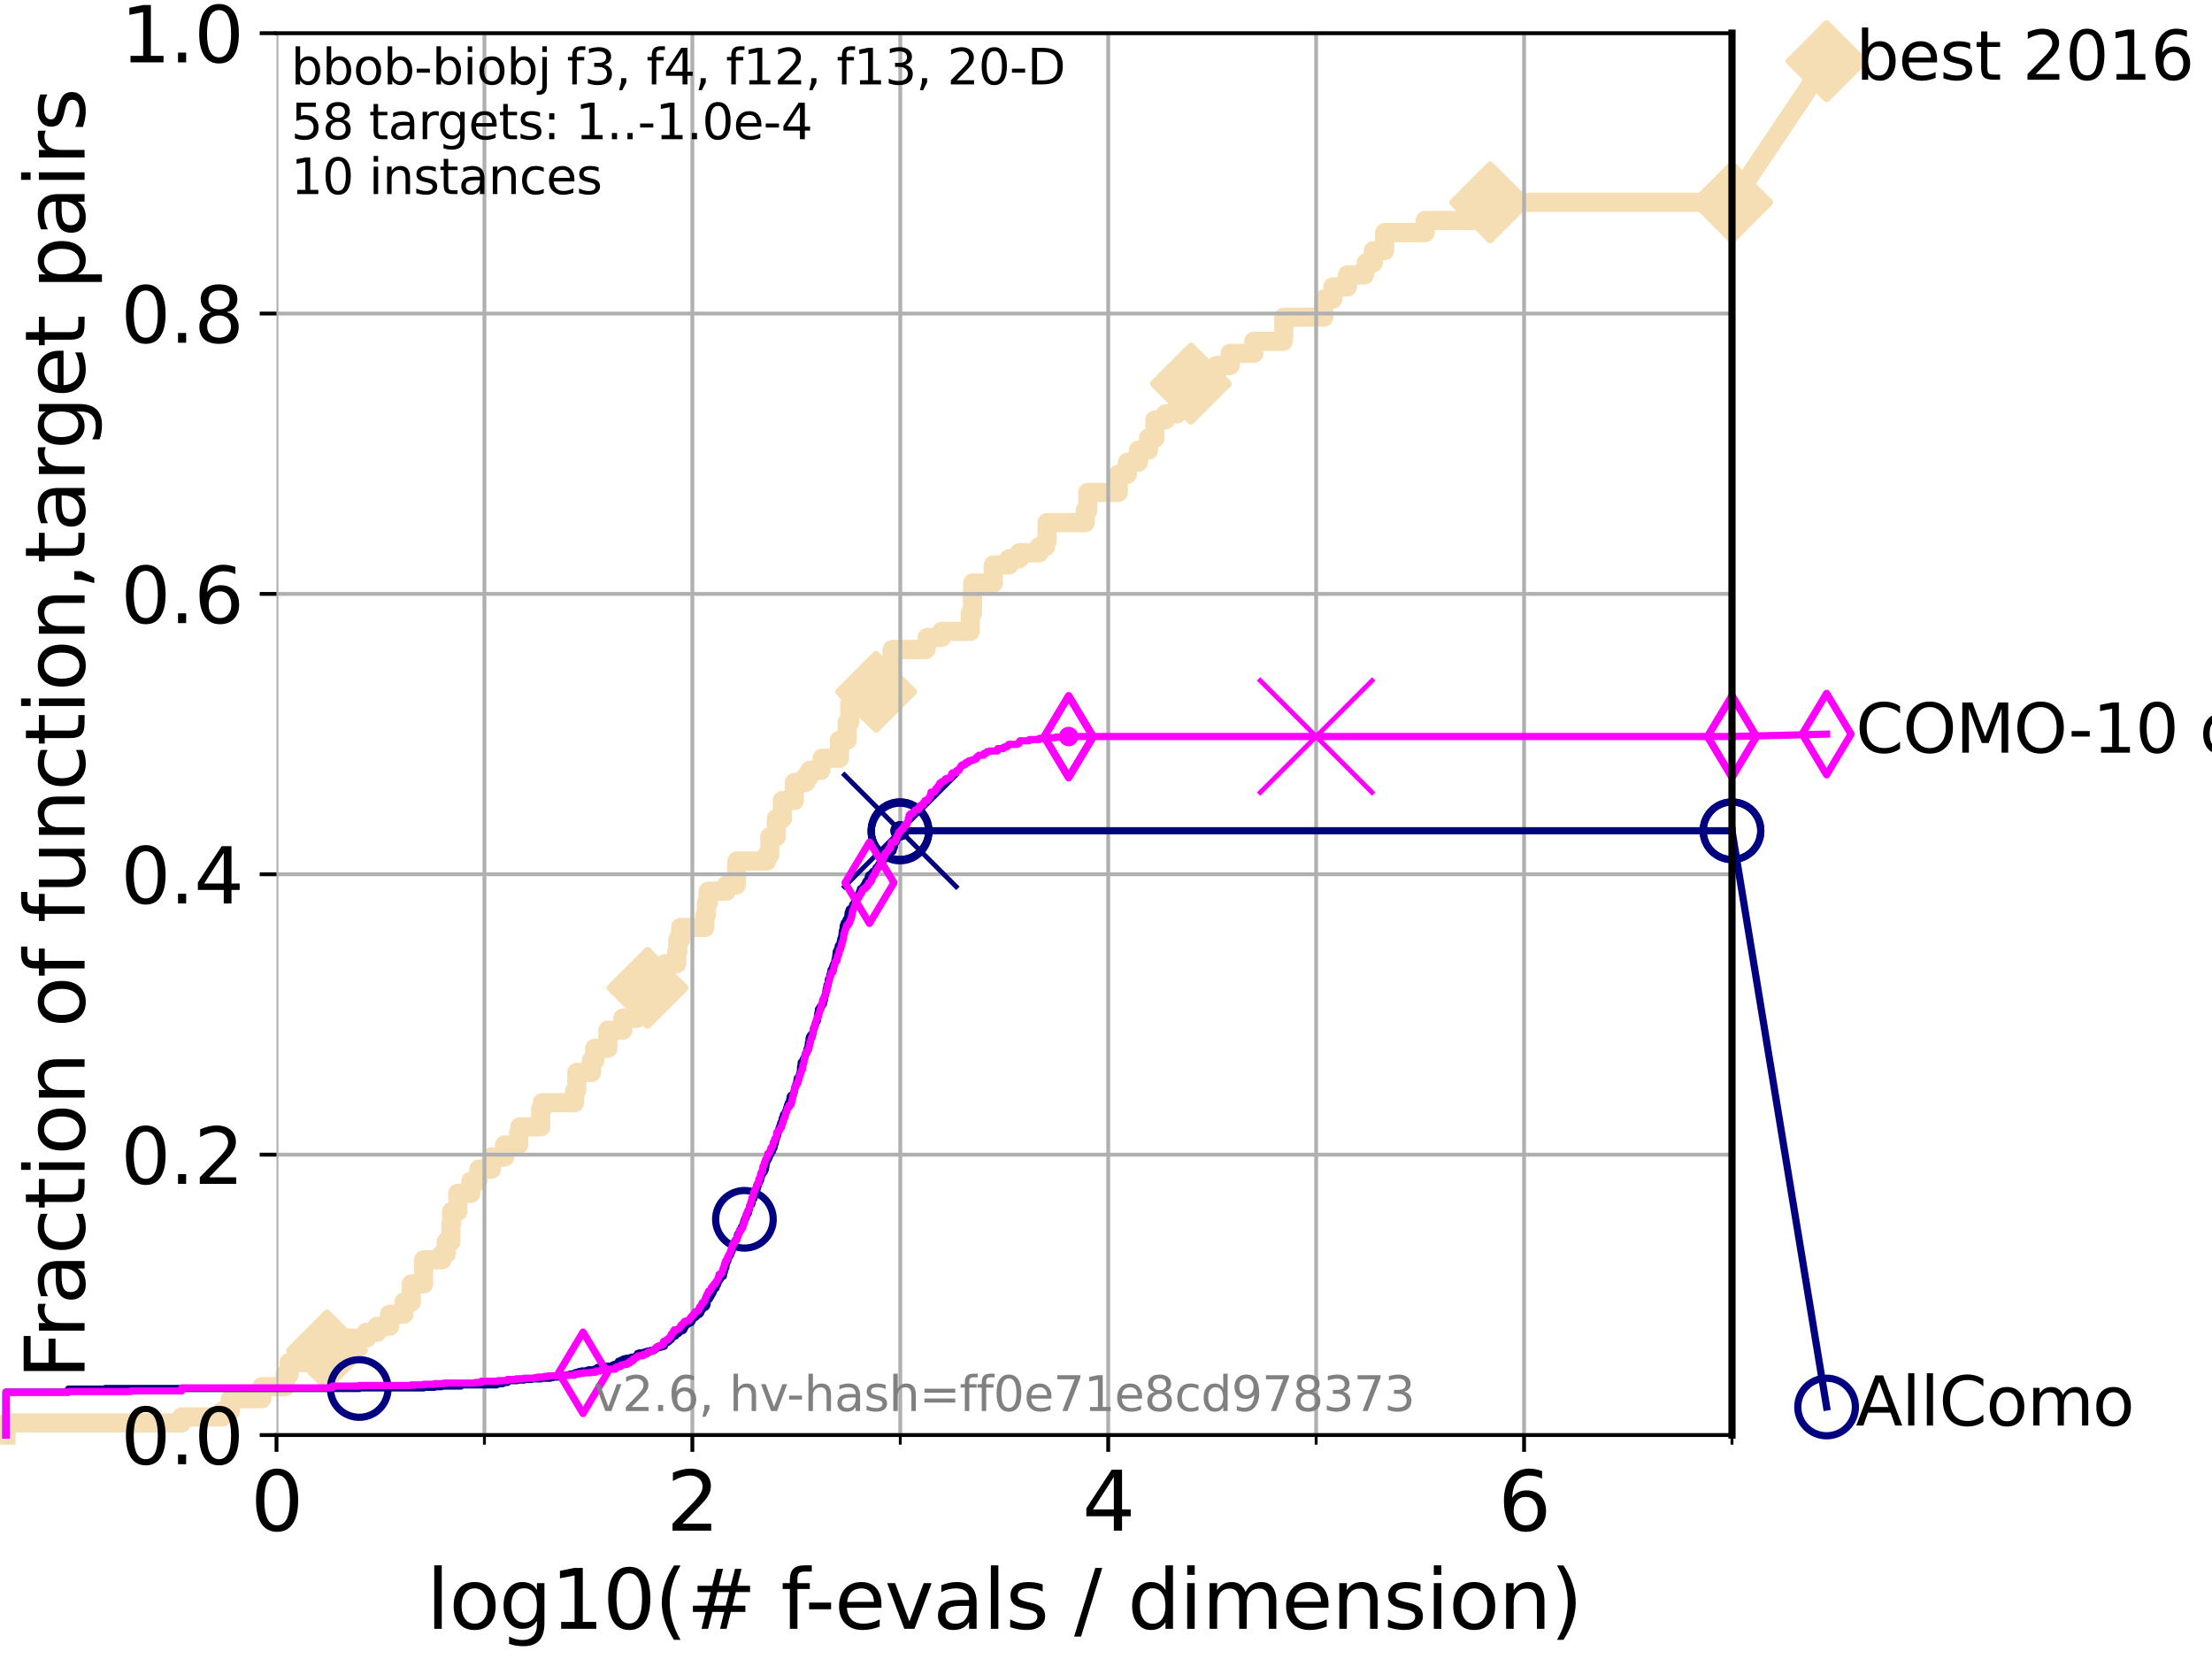 <?xml version="1.0" encoding="utf-8" standalone="no"?>
<!DOCTYPE svg PUBLIC "-//W3C//DTD SVG 1.1//EN"
  "http://www.w3.org/Graphics/SVG/1.1/DTD/svg11.dtd">
<svg xmlns:xlink="http://www.w3.org/1999/xlink" width="460.8pt" height="345.6pt" viewBox="0 0 460.8 345.6" xmlns="http://www.w3.org/2000/svg" version="1.1">
 <defs>
  <style type="text/css">*{stroke-linejoin: round; stroke-linecap: butt}</style>
 </defs>
 <g id="figure_1">
  <g id="patch_1">
   <path d="M 0 345.6 
L 460.8 345.6 
L 460.8 0 
L 0 0 
z
" style="fill: #ffffff"/>
  </g>
  <g id="axes_1">
   <g id="patch_2">
    <path d="M 57.6 298.944 
L 360.806 298.944 
L 360.806 6.912 
L 57.6 6.912 
z
" style="fill: #ffffff"/>
   </g>
   <g id="line2d_1">
    <path d="M 1.246 298.944 
L 1.246 296.426 
L 37.851 296.426 
L 37.851 295.168 
L 46.354 295.168 
L 46.354 293.909 
L 47.991 293.909 
L 47.991 291.391 
L 54.543 291.391 
L 54.543 288.874 
L 59.393 288.874 
L 59.393 286.356 
L 60.229 286.356 
L 60.229 283.839 
L 65.227 283.839 
L 65.227 281.321 
L 68.127 281.321 
L 68.127 278.804 
L 76.285 278.804 
L 76.285 277.545 
L 78.578 277.545 
L 78.578 276.286 
L 81.166 276.286 
L 81.166 273.769 
L 84.143 273.769 
L 84.143 271.251 
L 85.684 271.251 
L 85.684 267.475 
L 88.249 267.475 
L 88.249 262.44 
L 92.074 262.44 
L 92.074 261.181 
L 92.956 261.181 
L 92.956 258.664 
L 93.935 258.664 
L 93.935 254.887 
L 94.071 254.887 
L 94.071 252.37 
L 95.378 252.37 
L 95.378 248.594 
L 98.078 248.594 
L 98.078 246.076 
L 99.55 246.076 
L 99.55 244.817 
L 99.751 244.817 
L 99.751 243.559 
L 102.363 243.559 
L 102.363 241.041 
L 105.113 241.041 
L 105.113 238.524 
L 108.034 238.524 
L 108.034 236.006 
L 108.29 236.006 
L 108.29 234.747 
L 112.64 234.747 
L 112.64 230.971 
L 112.989 230.971 
L 112.989 229.712 
L 119.704 229.712 
L 119.704 227.195 
L 120.149 227.195 
L 120.149 223.418 
L 123.203 223.418 
L 123.203 220.901 
L 123.909 220.901 
L 123.909 218.383 
L 126.637 218.383 
L 126.637 214.607 
L 129.745 214.607 
L 129.745 212.09 
L 132.761 212.09 
L 132.761 209.572 
L 134.479 209.572 
L 134.479 205.796 
L 134.901 205.796 
L 134.901 203.278 
L 138.604 203.278 
L 138.604 200.761 
L 140.973 200.761 
L 140.973 198.243 
L 141.206 198.243 
L 141.206 195.726 
L 141.783 195.726 
L 141.783 193.208 
L 146.827 193.208 
L 146.827 190.691 
L 147.144 190.691 
L 147.144 188.173 
L 147.534 188.173 
L 147.534 185.656 
L 151.33 185.656 
L 151.33 184.397 
L 153.364 184.397 
L 153.467 180.621 
L 153.508 180.621 
L 153.508 179.362 
L 159.718 179.362 
L 159.718 178.103 
L 160.359 178.103 
L 160.359 174.327 
L 161.721 174.327 
L 161.721 170.551 
L 162.971 170.551 
L 162.971 166.774 
L 165.477 166.774 
L 165.477 162.998 
L 167.837 162.998 
L 167.837 161.739 
L 168.651 161.739 
L 168.651 160.481 
L 171.028 160.481 
L 171.028 159.222 
L 171.24 159.222 
L 171.24 157.963 
L 174.879 157.963 
L 174.879 154.187 
L 176.476 154.187 
L 176.476 150.41 
L 177.029 150.41 
L 177.029 146.634 
L 182.508 146.634 
L 182.508 144.117 
L 184.212 144.117 
L 184.212 141.599 
L 185.458 141.599 
L 185.458 137.823 
L 185.842 137.823 
L 185.842 135.305 
L 192.897 135.305 
L 192.897 134.047 
L 193.158 134.047 
L 193.158 132.788 
L 196.155 132.788 
L 196.155 131.529 
L 202.126 131.529 
L 202.126 127.753 
L 202.574 127.753 
L 202.635 121.459 
L 206.931 121.459 
L 206.931 117.683 
L 210.197 117.683 
L 210.197 116.424 
L 212.322 116.424 
L 212.322 115.165 
L 216.441 115.165 
L 216.441 113.906 
L 217.806 113.906 
L 217.806 112.648 
L 218.127 112.648 
L 218.127 108.871 
L 226.071 108.871 
L 226.071 106.354 
L 226.605 106.354 
L 226.605 102.578 
L 232.96 102.578 
L 232.96 98.801 
L 234.857 98.801 
L 234.857 96.284 
L 237.158 96.284 
L 237.158 93.766 
L 239.25 93.766 
L 239.25 91.249 
L 240.595 91.249 
L 240.595 87.473 
L 242.776 87.473 
L 242.776 86.214 
L 245.197 86.214 
L 245.197 84.955 
L 247.302 84.955 
L 247.302 82.438 
L 248.094 82.438 
L 248.094 79.92 
L 253.358 79.92 
L 253.358 76.144 
L 256.273 76.144 
L 256.273 73.626 
L 261.183 73.626 
L 261.183 71.109 
L 267.296 71.109 
L 267.296 69.85 
L 267.443 69.85 
L 267.443 66.074 
L 275.748 66.074 
L 275.748 62.297 
L 277.648 62.297 
L 277.648 59.78 
L 280.698 59.78 
L 280.698 57.262 
L 284.272 57.262 
L 284.272 56.004 
L 284.617 56.004 
L 284.617 54.745 
L 286.084 54.745 
L 286.084 52.227 
L 288.443 52.227 
L 288.443 48.451 
L 296.874 48.451 
L 296.874 45.934 
L 310.434 45.934 
L 310.434 42.157 
L 360.806 42.157 
L 360.806 42.157 
" style="fill: none; stroke: #f5deb3; stroke-width: 4; stroke-linecap: square"/>
   </g>
   <g id="line2d_2">
    <defs>
     <path id="m3f7d61df28" d="M -0 7.778 
L 7.778 0 
L 0 -7.778 
L -7.778 -0 
z
" style="stroke: #f5deb3; stroke-width: 1.5; stroke-linejoin: miter"/>
    </defs>
    <g>
     <use xlink:href="#m3f7d61df28" x="68.127" y="281.321" style="fill: #f5deb3; stroke: #f5deb3; stroke-width: 1.5; stroke-linejoin: miter"/>
     <use xlink:href="#m3f7d61df28" x="134.901" y="205.796" style="fill: #f5deb3; stroke: #f5deb3; stroke-width: 1.5; stroke-linejoin: miter"/>
     <use xlink:href="#m3f7d61df28" x="182.508" y="144.117" style="fill: #f5deb3; stroke: #f5deb3; stroke-width: 1.5; stroke-linejoin: miter"/>
     <use xlink:href="#m3f7d61df28" x="248.094" y="79.92" style="fill: #f5deb3; stroke: #f5deb3; stroke-width: 1.5; stroke-linejoin: miter"/>
     <use xlink:href="#m3f7d61df28" x="310.434" y="42.157" style="fill: #f5deb3; stroke: #f5deb3; stroke-width: 1.5; stroke-linejoin: miter"/>
     <use xlink:href="#m3f7d61df28" x="360.806" y="42.157" style="fill: #f5deb3; stroke: #f5deb3; stroke-width: 1.5; stroke-linejoin: miter"/>
    </g>
   </g>
   <g id="line2d_3">
    <path style="fill: none; stroke: #f5deb3; stroke-width: 4; stroke-linecap: square"/>
    <g/>
   </g>
   <g id="line2d_4">
    <path d="M 360.806 42.157 
L 380.515 12.753 
" style="fill: none; stroke: #f5deb3; stroke-width: 4; stroke-linecap: square"/>
    <g>
     <use xlink:href="#m3f7d61df28" x="360.806" y="42.157" style="fill: #f5deb3; stroke: #f5deb3; stroke-width: 1.5; stroke-linejoin: miter"/>
     <use xlink:href="#m3f7d61df28" x="380.515" y="12.753" style="fill: #f5deb3; stroke: #f5deb3; stroke-width: 1.5; stroke-linejoin: miter"/>
    </g>
   </g>
   <g id="matplotlib.axis_1">
    <g id="xtick_1">
     <g id="line2d_5">
      <path d="M 57.6 298.944 
L 57.6 6.912 
" clip-path="url(#ped6333006e)" style="fill: none; stroke: #b0b0b0; stroke-width: 0.8; stroke-linecap: square"/>
     </g>
     <g id="line2d_6">
      <defs>
       <path id="mdf0be5f0c6" d="M 0 0 
L 0 3.5 
" style="stroke: #000000; stroke-width: 0.8"/>
      </defs>
      <g>
       <use xlink:href="#mdf0be5f0c6" x="57.6" y="298.944" style="stroke: #000000; stroke-width: 0.8"/>
      </g>
     </g>
     <g id="text_1">
      <!-- 0 -->
      <g transform="translate(52.192 318.861) scale(0.17 -0.17)">
       <defs>
        <path id="DejaVuSans-30" d="M 2034 4250 
Q 1547 4250 1301 3770 
Q 1056 3291 1056 2328 
Q 1056 1369 1301 889 
Q 1547 409 2034 409 
Q 2525 409 2770 889 
Q 3016 1369 3016 2328 
Q 3016 3291 2770 3770 
Q 2525 4250 2034 4250 
z
M 2034 4750 
Q 2819 4750 3233 4129 
Q 3647 3509 3647 2328 
Q 3647 1150 3233 529 
Q 2819 -91 2034 -91 
Q 1250 -91 836 529 
Q 422 1150 422 2328 
Q 422 3509 836 4129 
Q 1250 4750 2034 4750 
z
" transform="scale(0.016)"/>
       </defs>
       <use xlink:href="#DejaVuSans-30"/>
      </g>
     </g>
    </g>
    <g id="xtick_2">
     <g id="line2d_7">
      <path d="M 144.23 298.944 
L 144.23 6.912 
" clip-path="url(#ped6333006e)" style="fill: none; stroke: #b0b0b0; stroke-width: 0.8; stroke-linecap: square"/>
     </g>
     <g id="line2d_8">
      <g>
       <use xlink:href="#mdf0be5f0c6" x="144.23" y="298.944" style="stroke: #000000; stroke-width: 0.8"/>
      </g>
     </g>
     <g id="text_2">
      <!-- 2 -->
      <g transform="translate(138.822 318.861) scale(0.17 -0.17)">
       <defs>
        <path id="DejaVuSans-32" d="M 1228 531 
L 3431 531 
L 3431 0 
L 469 0 
L 469 531 
Q 828 903 1448 1529 
Q 2069 2156 2228 2338 
Q 2531 2678 2651 2914 
Q 2772 3150 2772 3378 
Q 2772 3750 2511 3984 
Q 2250 4219 1831 4219 
Q 1534 4219 1204 4116 
Q 875 4013 500 3803 
L 500 4441 
Q 881 4594 1212 4672 
Q 1544 4750 1819 4750 
Q 2544 4750 2975 4387 
Q 3406 4025 3406 3419 
Q 3406 3131 3298 2873 
Q 3191 2616 2906 2266 
Q 2828 2175 2409 1742 
Q 1991 1309 1228 531 
z
" transform="scale(0.016)"/>
       </defs>
       <use xlink:href="#DejaVuSans-32"/>
      </g>
     </g>
    </g>
    <g id="xtick_3">
     <g id="line2d_9">
      <path d="M 230.861 298.944 
L 230.861 6.912 
" clip-path="url(#ped6333006e)" style="fill: none; stroke: #b0b0b0; stroke-width: 0.8; stroke-linecap: square"/>
     </g>
     <g id="line2d_10">
      <g>
       <use xlink:href="#mdf0be5f0c6" x="230.861" y="298.944" style="stroke: #000000; stroke-width: 0.8"/>
      </g>
     </g>
     <g id="text_3">
      <!-- 4 -->
      <g transform="translate(225.453 318.861) scale(0.17 -0.17)">
       <defs>
        <path id="DejaVuSans-34" d="M 2419 4116 
L 825 1625 
L 2419 1625 
L 2419 4116 
z
M 2253 4666 
L 3047 4666 
L 3047 1625 
L 3713 1625 
L 3713 1100 
L 3047 1100 
L 3047 0 
L 2419 0 
L 2419 1100 
L 313 1100 
L 313 1709 
L 2253 4666 
z
" transform="scale(0.016)"/>
       </defs>
       <use xlink:href="#DejaVuSans-34"/>
      </g>
     </g>
    </g>
    <g id="xtick_4">
     <g id="line2d_11">
      <path d="M 317.491 298.944 
L 317.491 6.912 
" clip-path="url(#ped6333006e)" style="fill: none; stroke: #b0b0b0; stroke-width: 0.8; stroke-linecap: square"/>
     </g>
     <g id="line2d_12">
      <g>
       <use xlink:href="#mdf0be5f0c6" x="317.491" y="298.944" style="stroke: #000000; stroke-width: 0.8"/>
      </g>
     </g>
     <g id="text_4">
      <!-- 6 -->
      <g transform="translate(312.083 318.861) scale(0.17 -0.17)">
       <defs>
        <path id="DejaVuSans-36" d="M 2113 2584 
Q 1688 2584 1439 2293 
Q 1191 2003 1191 1497 
Q 1191 994 1439 701 
Q 1688 409 2113 409 
Q 2538 409 2786 701 
Q 3034 994 3034 1497 
Q 3034 2003 2786 2293 
Q 2538 2584 2113 2584 
z
M 3366 4563 
L 3366 3988 
Q 3128 4100 2886 4159 
Q 2644 4219 2406 4219 
Q 1781 4219 1451 3797 
Q 1122 3375 1075 2522 
Q 1259 2794 1537 2939 
Q 1816 3084 2150 3084 
Q 2853 3084 3261 2657 
Q 3669 2231 3669 1497 
Q 3669 778 3244 343 
Q 2819 -91 2113 -91 
Q 1303 -91 875 529 
Q 447 1150 447 2328 
Q 447 3434 972 4092 
Q 1497 4750 2381 4750 
Q 2619 4750 2861 4703 
Q 3103 4656 3366 4563 
z
" transform="scale(0.016)"/>
       </defs>
       <use xlink:href="#DejaVuSans-36"/>
      </g>
     </g>
    </g>
    <g id="xtick_5">
     <g id="line2d_13">
      <path d="M 100.915 298.944 
L 100.915 6.912 
" clip-path="url(#ped6333006e)" style="fill: none; stroke: #b0b0b0; stroke-width: 0.8; stroke-linecap: square"/>
     </g>
     <g id="line2d_14">
      <defs>
       <path id="m34ab69effd" d="M 0 0 
L 0 2 
" style="stroke: #000000; stroke-width: 0.6"/>
      </defs>
      <g>
       <use xlink:href="#m34ab69effd" x="100.915" y="298.944" style="stroke: #000000; stroke-width: 0.6"/>
      </g>
     </g>
    </g>
    <g id="xtick_6">
     <g id="line2d_15">
      <path d="M 187.546 298.944 
L 187.546 6.912 
" clip-path="url(#ped6333006e)" style="fill: none; stroke: #b0b0b0; stroke-width: 0.8; stroke-linecap: square"/>
     </g>
     <g id="line2d_16">
      <g>
       <use xlink:href="#m34ab69effd" x="187.546" y="298.944" style="stroke: #000000; stroke-width: 0.6"/>
      </g>
     </g>
    </g>
    <g id="xtick_7">
     <g id="line2d_17">
      <path d="M 274.176 298.944 
L 274.176 6.912 
" clip-path="url(#ped6333006e)" style="fill: none; stroke: #b0b0b0; stroke-width: 0.8; stroke-linecap: square"/>
     </g>
     <g id="line2d_18">
      <g>
       <use xlink:href="#m34ab69effd" x="274.176" y="298.944" style="stroke: #000000; stroke-width: 0.6"/>
      </g>
     </g>
    </g>
    <g id="xtick_8">
     <g id="line2d_19">
      <path d="M 360.806 298.944 
L 360.806 6.912 
" clip-path="url(#ped6333006e)" style="fill: none; stroke: #b0b0b0; stroke-width: 0.8; stroke-linecap: square"/>
     </g>
     <g id="line2d_20">
      <g>
       <use xlink:href="#m34ab69effd" x="360.806" y="298.944" style="stroke: #000000; stroke-width: 0.6"/>
      </g>
     </g>
    </g>
    <g id="text_5">
     <!-- log10(# f-evals / dimension) -->
     <g transform="translate(88.823 339.314) scale(0.17 -0.17)">
      <defs>
       <path id="DejaVuSans-6c" d="M 603 4863 
L 1178 4863 
L 1178 0 
L 603 0 
L 603 4863 
z
" transform="scale(0.016)"/>
       <path id="DejaVuSans-6f" d="M 1959 3097 
Q 1497 3097 1228 2736 
Q 959 2375 959 1747 
Q 959 1119 1226 758 
Q 1494 397 1959 397 
Q 2419 397 2687 759 
Q 2956 1122 2956 1747 
Q 2956 2369 2687 2733 
Q 2419 3097 1959 3097 
z
M 1959 3584 
Q 2709 3584 3137 3096 
Q 3566 2609 3566 1747 
Q 3566 888 3137 398 
Q 2709 -91 1959 -91 
Q 1206 -91 779 398 
Q 353 888 353 1747 
Q 353 2609 779 3096 
Q 1206 3584 1959 3584 
z
" transform="scale(0.016)"/>
       <path id="DejaVuSans-67" d="M 2906 1791 
Q 2906 2416 2648 2759 
Q 2391 3103 1925 3103 
Q 1463 3103 1205 2759 
Q 947 2416 947 1791 
Q 947 1169 1205 825 
Q 1463 481 1925 481 
Q 2391 481 2648 825 
Q 2906 1169 2906 1791 
z
M 3481 434 
Q 3481 -459 3084 -895 
Q 2688 -1331 1869 -1331 
Q 1566 -1331 1297 -1286 
Q 1028 -1241 775 -1147 
L 775 -588 
Q 1028 -725 1275 -790 
Q 1522 -856 1778 -856 
Q 2344 -856 2625 -561 
Q 2906 -266 2906 331 
L 2906 616 
Q 2728 306 2450 153 
Q 2172 0 1784 0 
Q 1141 0 747 490 
Q 353 981 353 1791 
Q 353 2603 747 3093 
Q 1141 3584 1784 3584 
Q 2172 3584 2450 3431 
Q 2728 3278 2906 2969 
L 2906 3500 
L 3481 3500 
L 3481 434 
z
" transform="scale(0.016)"/>
       <path id="DejaVuSans-31" d="M 794 531 
L 1825 531 
L 1825 4091 
L 703 3866 
L 703 4441 
L 1819 4666 
L 2450 4666 
L 2450 531 
L 3481 531 
L 3481 0 
L 794 0 
L 794 531 
z
" transform="scale(0.016)"/>
       <path id="DejaVuSans-28" d="M 1984 4856 
Q 1566 4138 1362 3434 
Q 1159 2731 1159 2009 
Q 1159 1288 1364 580 
Q 1569 -128 1984 -844 
L 1484 -844 
Q 1016 -109 783 600 
Q 550 1309 550 2009 
Q 550 2706 781 3412 
Q 1013 4119 1484 4856 
L 1984 4856 
z
" transform="scale(0.016)"/>
       <path id="DejaVuSans-23" d="M 3272 2816 
L 2363 2816 
L 2100 1772 
L 3016 1772 
L 3272 2816 
z
M 2803 4594 
L 2478 3297 
L 3391 3297 
L 3719 4594 
L 4219 4594 
L 3897 3297 
L 4872 3297 
L 4872 2816 
L 3775 2816 
L 3519 1772 
L 4513 1772 
L 4513 1294 
L 3397 1294 
L 3072 0 
L 2572 0 
L 2894 1294 
L 1978 1294 
L 1656 0 
L 1153 0 
L 1478 1294 
L 494 1294 
L 494 1772 
L 1594 1772 
L 1856 2816 
L 850 2816 
L 850 3297 
L 1978 3297 
L 2297 4594 
L 2803 4594 
z
" transform="scale(0.016)"/>
       <path id="DejaVuSans-20" transform="scale(0.016)"/>
       <path id="DejaVuSans-66" d="M 2375 4863 
L 2375 4384 
L 1825 4384 
Q 1516 4384 1395 4259 
Q 1275 4134 1275 3809 
L 1275 3500 
L 2222 3500 
L 2222 3053 
L 1275 3053 
L 1275 0 
L 697 0 
L 697 3053 
L 147 3053 
L 147 3500 
L 697 3500 
L 697 3744 
Q 697 4328 969 4595 
Q 1241 4863 1831 4863 
L 2375 4863 
z
" transform="scale(0.016)"/>
       <path id="DejaVuSans-2d" d="M 313 2009 
L 1997 2009 
L 1997 1497 
L 313 1497 
L 313 2009 
z
" transform="scale(0.016)"/>
       <path id="DejaVuSans-65" d="M 3597 1894 
L 3597 1613 
L 953 1613 
Q 991 1019 1311 708 
Q 1631 397 2203 397 
Q 2534 397 2845 478 
Q 3156 559 3463 722 
L 3463 178 
Q 3153 47 2828 -22 
Q 2503 -91 2169 -91 
Q 1331 -91 842 396 
Q 353 884 353 1716 
Q 353 2575 817 3079 
Q 1281 3584 2069 3584 
Q 2775 3584 3186 3129 
Q 3597 2675 3597 1894 
z
M 3022 2063 
Q 3016 2534 2758 2815 
Q 2500 3097 2075 3097 
Q 1594 3097 1305 2825 
Q 1016 2553 972 2059 
L 3022 2063 
z
" transform="scale(0.016)"/>
       <path id="DejaVuSans-76" d="M 191 3500 
L 800 3500 
L 1894 563 
L 2988 3500 
L 3597 3500 
L 2284 0 
L 1503 0 
L 191 3500 
z
" transform="scale(0.016)"/>
       <path id="DejaVuSans-61" d="M 2194 1759 
Q 1497 1759 1228 1600 
Q 959 1441 959 1056 
Q 959 750 1161 570 
Q 1363 391 1709 391 
Q 2188 391 2477 730 
Q 2766 1069 2766 1631 
L 2766 1759 
L 2194 1759 
z
M 3341 1997 
L 3341 0 
L 2766 0 
L 2766 531 
Q 2569 213 2275 61 
Q 1981 -91 1556 -91 
Q 1019 -91 701 211 
Q 384 513 384 1019 
Q 384 1609 779 1909 
Q 1175 2209 1959 2209 
L 2766 2209 
L 2766 2266 
Q 2766 2663 2505 2880 
Q 2244 3097 1772 3097 
Q 1472 3097 1187 3025 
Q 903 2953 641 2809 
L 641 3341 
Q 956 3463 1253 3523 
Q 1550 3584 1831 3584 
Q 2591 3584 2966 3190 
Q 3341 2797 3341 1997 
z
" transform="scale(0.016)"/>
       <path id="DejaVuSans-73" d="M 2834 3397 
L 2834 2853 
Q 2591 2978 2328 3040 
Q 2066 3103 1784 3103 
Q 1356 3103 1142 2972 
Q 928 2841 928 2578 
Q 928 2378 1081 2264 
Q 1234 2150 1697 2047 
L 1894 2003 
Q 2506 1872 2764 1633 
Q 3022 1394 3022 966 
Q 3022 478 2636 193 
Q 2250 -91 1575 -91 
Q 1294 -91 989 -36 
Q 684 19 347 128 
L 347 722 
Q 666 556 975 473 
Q 1284 391 1588 391 
Q 1994 391 2212 530 
Q 2431 669 2431 922 
Q 2431 1156 2273 1281 
Q 2116 1406 1581 1522 
L 1381 1569 
Q 847 1681 609 1914 
Q 372 2147 372 2553 
Q 372 3047 722 3315 
Q 1072 3584 1716 3584 
Q 2034 3584 2315 3537 
Q 2597 3491 2834 3397 
z
" transform="scale(0.016)"/>
       <path id="DejaVuSans-2f" d="M 1625 4666 
L 2156 4666 
L 531 -594 
L 0 -594 
L 1625 4666 
z
" transform="scale(0.016)"/>
       <path id="DejaVuSans-64" d="M 2906 2969 
L 2906 4863 
L 3481 4863 
L 3481 0 
L 2906 0 
L 2906 525 
Q 2725 213 2448 61 
Q 2172 -91 1784 -91 
Q 1150 -91 751 415 
Q 353 922 353 1747 
Q 353 2572 751 3078 
Q 1150 3584 1784 3584 
Q 2172 3584 2448 3432 
Q 2725 3281 2906 2969 
z
M 947 1747 
Q 947 1113 1208 752 
Q 1469 391 1925 391 
Q 2381 391 2643 752 
Q 2906 1113 2906 1747 
Q 2906 2381 2643 2742 
Q 2381 3103 1925 3103 
Q 1469 3103 1208 2742 
Q 947 2381 947 1747 
z
" transform="scale(0.016)"/>
       <path id="DejaVuSans-69" d="M 603 3500 
L 1178 3500 
L 1178 0 
L 603 0 
L 603 3500 
z
M 603 4863 
L 1178 4863 
L 1178 4134 
L 603 4134 
L 603 4863 
z
" transform="scale(0.016)"/>
       <path id="DejaVuSans-6d" d="M 3328 2828 
Q 3544 3216 3844 3400 
Q 4144 3584 4550 3584 
Q 5097 3584 5394 3201 
Q 5691 2819 5691 2113 
L 5691 0 
L 5113 0 
L 5113 2094 
Q 5113 2597 4934 2840 
Q 4756 3084 4391 3084 
Q 3944 3084 3684 2787 
Q 3425 2491 3425 1978 
L 3425 0 
L 2847 0 
L 2847 2094 
Q 2847 2600 2669 2842 
Q 2491 3084 2119 3084 
Q 1678 3084 1418 2786 
Q 1159 2488 1159 1978 
L 1159 0 
L 581 0 
L 581 3500 
L 1159 3500 
L 1159 2956 
Q 1356 3278 1631 3431 
Q 1906 3584 2284 3584 
Q 2666 3584 2933 3390 
Q 3200 3197 3328 2828 
z
" transform="scale(0.016)"/>
       <path id="DejaVuSans-6e" d="M 3513 2113 
L 3513 0 
L 2938 0 
L 2938 2094 
Q 2938 2591 2744 2837 
Q 2550 3084 2163 3084 
Q 1697 3084 1428 2787 
Q 1159 2491 1159 1978 
L 1159 0 
L 581 0 
L 581 3500 
L 1159 3500 
L 1159 2956 
Q 1366 3272 1645 3428 
Q 1925 3584 2291 3584 
Q 2894 3584 3203 3211 
Q 3513 2838 3513 2113 
z
" transform="scale(0.016)"/>
       <path id="DejaVuSans-29" d="M 513 4856 
L 1013 4856 
Q 1481 4119 1714 3412 
Q 1947 2706 1947 2009 
Q 1947 1309 1714 600 
Q 1481 -109 1013 -844 
L 513 -844 
Q 928 -128 1133 580 
Q 1338 1288 1338 2009 
Q 1338 2731 1133 3434 
Q 928 4138 513 4856 
z
" transform="scale(0.016)"/>
      </defs>
      <use xlink:href="#DejaVuSans-6c"/>
      <use xlink:href="#DejaVuSans-6f" x="27.783"/>
      <use xlink:href="#DejaVuSans-67" x="88.965"/>
      <use xlink:href="#DejaVuSans-31" x="152.441"/>
      <use xlink:href="#DejaVuSans-30" x="216.064"/>
      <use xlink:href="#DejaVuSans-28" x="279.688"/>
      <use xlink:href="#DejaVuSans-23" x="318.701"/>
      <use xlink:href="#DejaVuSans-20" x="402.49"/>
      <use xlink:href="#DejaVuSans-66" x="434.277"/>
      <use xlink:href="#DejaVuSans-2d" x="463.982"/>
      <use xlink:href="#DejaVuSans-65" x="500.066"/>
      <use xlink:href="#DejaVuSans-76" x="561.59"/>
      <use xlink:href="#DejaVuSans-61" x="620.77"/>
      <use xlink:href="#DejaVuSans-6c" x="682.049"/>
      <use xlink:href="#DejaVuSans-73" x="709.832"/>
      <use xlink:href="#DejaVuSans-20" x="761.932"/>
      <use xlink:href="#DejaVuSans-2f" x="793.719"/>
      <use xlink:href="#DejaVuSans-20" x="827.41"/>
      <use xlink:href="#DejaVuSans-64" x="859.197"/>
      <use xlink:href="#DejaVuSans-69" x="922.674"/>
      <use xlink:href="#DejaVuSans-6d" x="950.457"/>
      <use xlink:href="#DejaVuSans-65" x="1047.869"/>
      <use xlink:href="#DejaVuSans-6e" x="1109.393"/>
      <use xlink:href="#DejaVuSans-73" x="1172.771"/>
      <use xlink:href="#DejaVuSans-69" x="1224.871"/>
      <use xlink:href="#DejaVuSans-6f" x="1252.654"/>
      <use xlink:href="#DejaVuSans-6e" x="1313.836"/>
      <use xlink:href="#DejaVuSans-29" x="1377.215"/>
     </g>
    </g>
   </g>
   <g id="matplotlib.axis_2">
    <g id="ytick_1">
     <g id="line2d_21">
      <path d="M 57.6 298.944 
L 360.806 298.944 
" clip-path="url(#ped6333006e)" style="fill: none; stroke: #b0b0b0; stroke-width: 0.8; stroke-linecap: square"/>
     </g>
     <g id="line2d_22">
      <defs>
       <path id="mac9d5ac5ff" d="M 0 0 
L -3.5 0 
" style="stroke: #000000; stroke-width: 0.8"/>
      </defs>
      <g>
       <use xlink:href="#mac9d5ac5ff" x="57.6" y="298.944" style="stroke: #000000; stroke-width: 0.8"/>
      </g>
     </g>
     <g id="text_6">
      <!-- 0.0 -->
      <g transform="translate(25.155 305.023) scale(0.16 -0.16)">
       <defs>
        <path id="DejaVuSans-2e" d="M 684 794 
L 1344 794 
L 1344 0 
L 684 0 
L 684 794 
z
" transform="scale(0.016)"/>
       </defs>
       <use xlink:href="#DejaVuSans-30"/>
       <use xlink:href="#DejaVuSans-2e" x="63.623"/>
       <use xlink:href="#DejaVuSans-30" x="95.41"/>
      </g>
     </g>
    </g>
    <g id="ytick_2">
     <g id="line2d_23">
      <path d="M 57.6 240.538 
L 360.806 240.538 
" clip-path="url(#ped6333006e)" style="fill: none; stroke: #b0b0b0; stroke-width: 0.8; stroke-linecap: square"/>
     </g>
     <g id="line2d_24">
      <g>
       <use xlink:href="#mac9d5ac5ff" x="57.6" y="240.538" style="stroke: #000000; stroke-width: 0.8"/>
      </g>
     </g>
     <g id="text_7">
      <!-- 0.2 -->
      <g transform="translate(25.155 246.616) scale(0.16 -0.16)">
       <use xlink:href="#DejaVuSans-30"/>
       <use xlink:href="#DejaVuSans-2e" x="63.623"/>
       <use xlink:href="#DejaVuSans-32" x="95.41"/>
      </g>
     </g>
    </g>
    <g id="ytick_3">
     <g id="line2d_25">
      <path d="M 57.6 182.131 
L 360.806 182.131 
" clip-path="url(#ped6333006e)" style="fill: none; stroke: #b0b0b0; stroke-width: 0.8; stroke-linecap: square"/>
     </g>
     <g id="line2d_26">
      <g>
       <use xlink:href="#mac9d5ac5ff" x="57.6" y="182.131" style="stroke: #000000; stroke-width: 0.8"/>
      </g>
     </g>
     <g id="text_8">
      <!-- 0.4 -->
      <g transform="translate(25.155 188.21) scale(0.16 -0.16)">
       <use xlink:href="#DejaVuSans-30"/>
       <use xlink:href="#DejaVuSans-2e" x="63.623"/>
       <use xlink:href="#DejaVuSans-34" x="95.41"/>
      </g>
     </g>
    </g>
    <g id="ytick_4">
     <g id="line2d_27">
      <path d="M 57.6 123.725 
L 360.806 123.725 
" clip-path="url(#ped6333006e)" style="fill: none; stroke: #b0b0b0; stroke-width: 0.8; stroke-linecap: square"/>
     </g>
     <g id="line2d_28">
      <g>
       <use xlink:href="#mac9d5ac5ff" x="57.6" y="123.725" style="stroke: #000000; stroke-width: 0.8"/>
      </g>
     </g>
     <g id="text_9">
      <!-- 0.6 -->
      <g transform="translate(25.155 129.804) scale(0.16 -0.16)">
       <use xlink:href="#DejaVuSans-30"/>
       <use xlink:href="#DejaVuSans-2e" x="63.623"/>
       <use xlink:href="#DejaVuSans-36" x="95.41"/>
      </g>
     </g>
    </g>
    <g id="ytick_5">
     <g id="line2d_29">
      <path d="M 57.6 65.318 
L 360.806 65.318 
" clip-path="url(#ped6333006e)" style="fill: none; stroke: #b0b0b0; stroke-width: 0.8; stroke-linecap: square"/>
     </g>
     <g id="line2d_30">
      <g>
       <use xlink:href="#mac9d5ac5ff" x="57.6" y="65.318" style="stroke: #000000; stroke-width: 0.8"/>
      </g>
     </g>
     <g id="text_10">
      <!-- 0.8 -->
      <g transform="translate(25.155 71.397) scale(0.16 -0.16)">
       <defs>
        <path id="DejaVuSans-38" d="M 2034 2216 
Q 1584 2216 1326 1975 
Q 1069 1734 1069 1313 
Q 1069 891 1326 650 
Q 1584 409 2034 409 
Q 2484 409 2743 651 
Q 3003 894 3003 1313 
Q 3003 1734 2745 1975 
Q 2488 2216 2034 2216 
z
M 1403 2484 
Q 997 2584 770 2862 
Q 544 3141 544 3541 
Q 544 4100 942 4425 
Q 1341 4750 2034 4750 
Q 2731 4750 3128 4425 
Q 3525 4100 3525 3541 
Q 3525 3141 3298 2862 
Q 3072 2584 2669 2484 
Q 3125 2378 3379 2068 
Q 3634 1759 3634 1313 
Q 3634 634 3220 271 
Q 2806 -91 2034 -91 
Q 1263 -91 848 271 
Q 434 634 434 1313 
Q 434 1759 690 2068 
Q 947 2378 1403 2484 
z
M 1172 3481 
Q 1172 3119 1398 2916 
Q 1625 2713 2034 2713 
Q 2441 2713 2670 2916 
Q 2900 3119 2900 3481 
Q 2900 3844 2670 4047 
Q 2441 4250 2034 4250 
Q 1625 4250 1398 4047 
Q 1172 3844 1172 3481 
z
" transform="scale(0.016)"/>
       </defs>
       <use xlink:href="#DejaVuSans-30"/>
       <use xlink:href="#DejaVuSans-2e" x="63.623"/>
       <use xlink:href="#DejaVuSans-38" x="95.41"/>
      </g>
     </g>
    </g>
    <g id="ytick_6">
     <g id="line2d_31">
      <path d="M 57.6 6.912 
L 360.806 6.912 
" clip-path="url(#ped6333006e)" style="fill: none; stroke: #b0b0b0; stroke-width: 0.8; stroke-linecap: square"/>
     </g>
     <g id="line2d_32">
      <g>
       <use xlink:href="#mac9d5ac5ff" x="57.6" y="6.912" style="stroke: #000000; stroke-width: 0.8"/>
      </g>
     </g>
     <g id="text_11">
      <!-- 1.0 -->
      <g transform="translate(25.155 12.991) scale(0.16 -0.16)">
       <use xlink:href="#DejaVuSans-31"/>
       <use xlink:href="#DejaVuSans-2e" x="63.623"/>
       <use xlink:href="#DejaVuSans-30" x="95.41"/>
      </g>
     </g>
    </g>
    <g id="text_12">
     <!-- Fraction of function,target pairs -->
     <g transform="translate(17.62 287.313) rotate(-90) scale(0.17 -0.17)">
      <defs>
       <path id="DejaVuSans-46" d="M 628 4666 
L 3309 4666 
L 3309 4134 
L 1259 4134 
L 1259 2759 
L 3109 2759 
L 3109 2228 
L 1259 2228 
L 1259 0 
L 628 0 
L 628 4666 
z
" transform="scale(0.016)"/>
       <path id="DejaVuSans-72" d="M 2631 2963 
Q 2534 3019 2420 3045 
Q 2306 3072 2169 3072 
Q 1681 3072 1420 2755 
Q 1159 2438 1159 1844 
L 1159 0 
L 581 0 
L 581 3500 
L 1159 3500 
L 1159 2956 
Q 1341 3275 1631 3429 
Q 1922 3584 2338 3584 
Q 2397 3584 2469 3576 
Q 2541 3569 2628 3553 
L 2631 2963 
z
" transform="scale(0.016)"/>
       <path id="DejaVuSans-63" d="M 3122 3366 
L 3122 2828 
Q 2878 2963 2633 3030 
Q 2388 3097 2138 3097 
Q 1578 3097 1268 2742 
Q 959 2388 959 1747 
Q 959 1106 1268 751 
Q 1578 397 2138 397 
Q 2388 397 2633 464 
Q 2878 531 3122 666 
L 3122 134 
Q 2881 22 2623 -34 
Q 2366 -91 2075 -91 
Q 1284 -91 818 406 
Q 353 903 353 1747 
Q 353 2603 823 3093 
Q 1294 3584 2113 3584 
Q 2378 3584 2631 3529 
Q 2884 3475 3122 3366 
z
" transform="scale(0.016)"/>
       <path id="DejaVuSans-74" d="M 1172 4494 
L 1172 3500 
L 2356 3500 
L 2356 3053 
L 1172 3053 
L 1172 1153 
Q 1172 725 1289 603 
Q 1406 481 1766 481 
L 2356 481 
L 2356 0 
L 1766 0 
Q 1100 0 847 248 
Q 594 497 594 1153 
L 594 3053 
L 172 3053 
L 172 3500 
L 594 3500 
L 594 4494 
L 1172 4494 
z
" transform="scale(0.016)"/>
       <path id="DejaVuSans-75" d="M 544 1381 
L 544 3500 
L 1119 3500 
L 1119 1403 
Q 1119 906 1312 657 
Q 1506 409 1894 409 
Q 2359 409 2629 706 
Q 2900 1003 2900 1516 
L 2900 3500 
L 3475 3500 
L 3475 0 
L 2900 0 
L 2900 538 
Q 2691 219 2414 64 
Q 2138 -91 1772 -91 
Q 1169 -91 856 284 
Q 544 659 544 1381 
z
M 1991 3584 
L 1991 3584 
z
" transform="scale(0.016)"/>
       <path id="DejaVuSans-2c" d="M 750 794 
L 1409 794 
L 1409 256 
L 897 -744 
L 494 -744 
L 750 256 
L 750 794 
z
" transform="scale(0.016)"/>
       <path id="DejaVuSans-70" d="M 1159 525 
L 1159 -1331 
L 581 -1331 
L 581 3500 
L 1159 3500 
L 1159 2969 
Q 1341 3281 1617 3432 
Q 1894 3584 2278 3584 
Q 2916 3584 3314 3078 
Q 3713 2572 3713 1747 
Q 3713 922 3314 415 
Q 2916 -91 2278 -91 
Q 1894 -91 1617 61 
Q 1341 213 1159 525 
z
M 3116 1747 
Q 3116 2381 2855 2742 
Q 2594 3103 2138 3103 
Q 1681 3103 1420 2742 
Q 1159 2381 1159 1747 
Q 1159 1113 1420 752 
Q 1681 391 2138 391 
Q 2594 391 2855 752 
Q 3116 1113 3116 1747 
z
" transform="scale(0.016)"/>
      </defs>
      <use xlink:href="#DejaVuSans-46"/>
      <use xlink:href="#DejaVuSans-72" x="50.27"/>
      <use xlink:href="#DejaVuSans-61" x="91.383"/>
      <use xlink:href="#DejaVuSans-63" x="152.662"/>
      <use xlink:href="#DejaVuSans-74" x="207.643"/>
      <use xlink:href="#DejaVuSans-69" x="246.852"/>
      <use xlink:href="#DejaVuSans-6f" x="274.635"/>
      <use xlink:href="#DejaVuSans-6e" x="335.816"/>
      <use xlink:href="#DejaVuSans-20" x="399.195"/>
      <use xlink:href="#DejaVuSans-6f" x="430.982"/>
      <use xlink:href="#DejaVuSans-66" x="492.164"/>
      <use xlink:href="#DejaVuSans-20" x="527.369"/>
      <use xlink:href="#DejaVuSans-66" x="559.156"/>
      <use xlink:href="#DejaVuSans-75" x="594.361"/>
      <use xlink:href="#DejaVuSans-6e" x="657.74"/>
      <use xlink:href="#DejaVuSans-63" x="721.119"/>
      <use xlink:href="#DejaVuSans-74" x="776.1"/>
      <use xlink:href="#DejaVuSans-69" x="815.309"/>
      <use xlink:href="#DejaVuSans-6f" x="843.092"/>
      <use xlink:href="#DejaVuSans-6e" x="904.273"/>
      <use xlink:href="#DejaVuSans-2c" x="967.652"/>
      <use xlink:href="#DejaVuSans-74" x="999.439"/>
      <use xlink:href="#DejaVuSans-61" x="1038.648"/>
      <use xlink:href="#DejaVuSans-72" x="1099.928"/>
      <use xlink:href="#DejaVuSans-67" x="1139.291"/>
      <use xlink:href="#DejaVuSans-65" x="1202.768"/>
      <use xlink:href="#DejaVuSans-74" x="1264.291"/>
      <use xlink:href="#DejaVuSans-20" x="1303.5"/>
      <use xlink:href="#DejaVuSans-70" x="1335.287"/>
      <use xlink:href="#DejaVuSans-61" x="1398.764"/>
      <use xlink:href="#DejaVuSans-69" x="1460.043"/>
      <use xlink:href="#DejaVuSans-72" x="1487.826"/>
      <use xlink:href="#DejaVuSans-73" x="1528.939"/>
     </g>
    </g>
   </g>
   <g id="line2d_33">
    <defs>
     <path id="m67a31b9db6" d="M 0 1.5 
C 0.398 1.5 0.779 1.342 1.061 1.061 
C 1.342 0.779 1.5 0.398 1.5 0 
C 1.5 -0.398 1.342 -0.779 1.061 -1.061 
C 0.779 -1.342 0.398 -1.5 0 -1.5 
C -0.398 -1.5 -0.779 -1.342 -1.061 -1.061 
C -1.342 -0.779 -1.5 -0.398 -1.5 0 
C -1.5 0.398 -1.342 0.779 -1.061 1.061 
C -0.779 1.342 -0.398 1.5 0 1.5 
z
" style="stroke: #f5deb3"/>
    </defs>
    <g>
     <use xlink:href="#m67a31b9db6" x="310.434" y="42.157" style="fill: #f5deb3; stroke: #f5deb3"/>
     <use xlink:href="#m67a31b9db6" x="310.434" y="42.157" style="fill: #f5deb3; stroke: #f5deb3"/>
    </g>
   </g>
   <g id="line2d_34">
    <defs>
     <path id="mbcb9bb7ad5" d="M 0 1.5 
C 0.398 1.5 0.779 1.342 1.061 1.061 
C 1.342 0.779 1.5 0.398 1.5 0 
C 1.5 -0.398 1.342 -0.779 1.061 -1.061 
C 0.779 -1.342 0.398 -1.5 0 -1.5 
C -0.398 -1.5 -0.779 -1.342 -1.061 -1.061 
C -1.342 -0.779 -1.5 -0.398 -1.5 0 
C -1.5 0.398 -1.342 0.779 -1.061 1.061 
C -0.779 1.342 -0.398 1.5 0 1.5 
z
" style="stroke: #000080"/>
    </defs>
    <g>
     <use xlink:href="#mbcb9bb7ad5" x="187.489" y="173.068" style="fill: #000080; stroke: #000080"/>
     <use xlink:href="#mbcb9bb7ad5" x="187.489" y="173.068" style="fill: #000080; stroke: #000080"/>
    </g>
   </g>
   <g id="line2d_35">
    <path d="M 1.246 298.944 
L 1.246 290.007 
L 14.285 290.007 
L 14.285 289.377 
L 21.912 289.377 
L 21.912 289.252 
L 74.837 289.252 
L 74.837 289.126 
L 88.249 289.126 
L 88.249 289 
L 90.505 289 
L 90.505 288.874 
L 91.923 288.874 
L 91.923 288.748 
L 95.999 288.748 
L 95.999 288.496 
L 103.462 288.496 
L 103.462 288.37 
L 103.707 288.37 
L 103.707 288.245 
L 104.733 288.245 
L 104.733 287.993 
L 105.705 287.993 
L 105.705 287.615 
L 107.709 287.615 
L 107.709 287.489 
L 109.159 287.489 
L 109.159 287.363 
L 110.675 287.363 
L 110.675 287.238 
L 112.74 287.238 
L 112.74 287.112 
L 114.602 287.112 
L 114.602 286.986 
L 115.183 286.986 
L 115.183 286.86 
L 116.295 286.86 
L 116.295 286.482 
L 118.339 286.482 
L 118.339 286.356 
L 118.817 286.356 
L 118.817 286.231 
L 119.739 286.231 
L 119.739 285.979 
L 120.183 285.979 
L 120.183 285.853 
L 120.617 285.853 
L 120.617 285.727 
L 121.138 285.727 
L 121.138 285.601 
L 122.259 285.601 
L 122.259 285.475 
L 122.648 285.475 
L 122.648 285.349 
L 123.77 285.349 
L 123.77 285.224 
L 124.129 285.224 
L 124.129 285.098 
L 124.347 285.098 
L 124.347 284.972 
L 124.482 284.972 
L 124.482 284.846 
L 125.502 284.846 
L 125.502 284.72 
L 125.83 284.72 
L 125.83 284.594 
L 127.686 284.594 
L 127.686 284.342 
L 127.978 284.342 
L 127.978 284.217 
L 128.55 284.217 
L 128.55 283.965 
L 128.829 283.965 
L 128.829 283.587 
L 129.376 283.587 
L 129.376 283.335 
L 129.907 283.335 
L 129.907 283.084 
L 130.423 283.084 
L 130.423 282.958 
L 131.172 282.958 
L 131.172 282.832 
L 131.656 282.832 
L 131.656 282.706 
L 132.358 282.706 
L 132.358 282.58 
L 132.569 282.58 
L 132.587 282.328 
L 132.812 282.328 
L 132.812 281.951 
L 133.256 281.951 
L 133.256 281.825 
L 134.129 281.825 
L 134.129 281.699 
L 134.527 281.699 
L 134.527 281.573 
L 134.932 281.573 
L 134.932 281.447 
L 135.524 281.447 
L 135.524 281.321 
L 136.285 281.321 
L 136.285 281.196 
L 136.471 281.196 
L 136.471 280.944 
L 136.837 280.944 
L 136.837 280.818 
L 137.017 280.818 
L 137.017 280.692 
L 137.548 280.692 
L 137.548 280.566 
L 138.064 280.566 
L 138.064 280.44 
L 138.4 280.44 
L 138.4 279.937 
L 138.566 279.937 
L 138.566 279.811 
L 138.731 279.811 
L 138.731 279.685 
L 139.055 279.685 
L 139.055 279.559 
L 139.24 279.559 
L 139.24 279.433 
L 139.375 279.433 
L 139.375 279.307 
L 139.532 279.307 
L 139.532 279.056 
L 139.844 279.056 
L 139.844 278.804 
L 139.997 278.804 
L 139.997 278.552 
L 140.15 278.552 
L 140.15 278.426 
L 140.451 278.426 
L 140.451 278.3 
L 140.748 278.3 
L 140.748 277.923 
L 141.04 277.923 
L 141.04 277.797 
L 141.327 277.797 
L 141.327 277.545 
L 141.611 277.545 
L 141.611 277.419 
L 141.751 277.419 
L 141.751 277.293 
L 141.89 277.293 
L 141.89 277.167 
L 142.301 277.167 
L 142.301 277.042 
L 142.436 277.042 
L 142.436 276.664 
L 142.57 276.664 
L 142.57 276.538 
L 142.703 276.538 
L 142.703 276.16 
L 142.835 276.16 
L 142.835 276.035 
L 142.966 276.035 
L 142.966 275.909 
L 143.295 275.909 
L 143.354 275.657 
L 143.482 275.657 
L 143.482 275.531 
L 143.984 275.531 
L 143.984 275.279 
L 144.108 275.279 
L 144.108 275.153 
L 144.23 275.153 
L 144.287 274.776 
L 144.352 274.776 
L 144.352 274.65 
L 144.594 274.65 
L 144.594 274.524 
L 144.713 274.524 
L 144.713 274.398 
L 144.95 274.398 
L 144.95 274.272 
L 145.067 274.272 
L 145.067 274.146 
L 145.184 274.146 
L 145.184 273.895 
L 145.53 273.895 
L 145.53 273.769 
L 145.756 273.769 
L 145.756 273.643 
L 145.869 273.643 
L 145.869 273.517 
L 145.981 273.517 
L 146.092 272.888 
L 146.312 272.888 
L 146.312 272.51 
L 146.53 272.51 
L 146.53 272.384 
L 146.851 272.384 
L 146.851 272.258 
L 147.063 272.258 
L 147.168 271.881 
L 147.272 271.881 
L 147.376 270.748 
L 147.629 270.748 
L 147.629 270.622 
L 147.785 270.622 
L 147.886 270.118 
L 148.086 270.118 
L 148.186 269.615 
L 148.383 269.615 
L 148.383 269.237 
L 148.578 269.237 
L 148.675 268.734 
L 148.771 268.734 
L 148.867 268.356 
L 149.151 268.356 
L 149.245 267.727 
L 149.432 267.727 
L 149.524 267.223 
L 149.616 267.223 
L 149.708 266.846 
L 149.757 266.846 
L 149.757 266.72 
L 149.89 266.72 
L 149.89 266.342 
L 150.159 266.342 
L 150.166 266.09 
L 150.337 266.09 
L 150.425 265.839 
L 150.687 265.839 
L 150.774 265.083 
L 150.86 265.083 
L 150.86 264.706 
L 150.985 264.706 
L 151.031 264.076 
L 151.201 264.076 
L 151.285 263.069 
L 151.427 263.069 
L 151.535 262.692 
L 151.618 262.692 
L 151.688 261.936 
L 151.782 261.936 
L 151.782 261.811 
L 151.945 261.811 
L 152.026 261.433 
L 152.187 261.433 
L 152.292 260.929 
L 152.347 260.929 
L 152.347 260.678 
L 152.505 260.678 
L 152.584 259.922 
L 152.74 259.922 
L 152.817 259.167 
L 152.895 259.167 
L 152.995 258.664 
L 153.048 258.664 
L 153.048 258.538 
L 153.201 258.538 
L 153.201 258.286 
L 153.352 258.286 
L 153.352 258.16 
L 153.502 258.16 
L 153.577 257.405 
L 153.651 257.405 
L 153.651 257.153 
L 153.77 257.153 
L 153.798 256.901 
L 153.945 256.901 
L 154.018 256.524 
L 154.09 256.524 
L 154.162 256.146 
L 154.378 256.146 
L 154.427 255.643 
L 154.661 255.643 
L 154.731 255.139 
L 154.795 255.139 
L 154.87 254.762 
L 154.94 254.762 
L 154.955 254.384 
L 155.072 254.384 
L 155.077 254.006 
L 155.282 254.006 
L 155.282 253.755 
L 155.418 253.755 
L 155.49 253.251 
L 155.552 253.251 
L 155.619 252.999 
L 155.752 252.999 
L 155.752 252.748 
L 155.884 252.748 
L 155.98 251.992 
L 156.101 251.992 
L 156.21 251.111 
L 156.339 251.111 
L 156.339 250.985 
L 156.531 250.985 
L 156.531 250.734 
L 156.658 250.734 
L 156.75 249.978 
L 156.784 249.978 
L 156.784 249.727 
L 157.033 249.727 
L 157.133 249.349 
L 157.156 249.349 
L 157.218 249.097 
L 157.279 249.097 
L 157.279 248.971 
L 157.401 248.971 
L 157.508 248.594 
L 157.522 248.594 
L 157.614 248.09 
L 157.642 248.09 
L 157.702 247.587 
L 157.762 247.587 
L 157.821 247.083 
L 157.939 247.083 
L 158.048 246.328 
L 158.232 246.328 
L 158.29 245.824 
L 158.463 245.824 
L 158.52 245.321 
L 158.577 245.321 
L 158.577 244.817 
L 158.748 244.817 
L 158.804 244.44 
L 158.917 244.44 
L 158.917 244.314 
L 159.084 244.314 
L 159.135 244.062 
L 159.25 244.062 
L 159.359 243.684 
L 159.414 243.684 
L 159.469 243.055 
L 159.548 243.055 
L 159.631 242.174 
L 159.685 242.174 
L 159.784 241.922 
L 159.845 241.922 
L 159.952 241.545 
L 160.058 241.545 
L 160.163 241.041 
L 160.267 241.041 
L 160.371 240.663 
L 160.399 240.663 
L 160.399 240.412 
L 160.577 240.412 
L 160.66 239.908 
L 160.883 239.908 
L 160.983 239.405 
L 161.083 239.405 
L 161.183 239.153 
L 161.233 239.153 
L 161.328 238.272 
L 161.479 238.272 
L 161.576 237.642 
L 161.625 237.642 
L 161.625 237.139 
L 161.77 237.139 
L 161.866 236.761 
L 161.913 236.761 
L 162.009 236.258 
L 162.056 236.258 
L 162.056 235.754 
L 162.198 235.754 
L 162.245 235.125 
L 162.349 235.125 
L 162.432 234.621 
L 162.57 234.621 
L 162.624 233.992 
L 162.708 233.992 
L 162.8 233.614 
L 162.891 233.614 
L 162.936 232.985 
L 163.071 232.985 
L 163.161 232.482 
L 163.205 232.482 
L 163.205 232.23 
L 163.427 232.23 
L 163.471 231.852 
L 163.549 231.852 
L 163.646 231.475 
L 163.733 231.475 
L 163.82 231.097 
L 163.863 231.097 
L 163.863 230.845 
L 163.991 230.845 
L 164.037 230.216 
L 164.181 230.216 
L 164.246 229.712 
L 164.456 229.712 
L 164.498 229.083 
L 164.568 229.083 
L 164.606 228.454 
L 164.746 228.454 
L 164.746 228.202 
L 165.233 228.202 
L 165.273 227.698 
L 165.352 227.698 
L 165.352 227.447 
L 165.477 227.447 
L 165.55 226.691 
L 165.629 226.691 
L 165.707 226.188 
L 165.746 226.188 
L 165.797 225.81 
L 165.94 225.81 
L 166.034 224.929 
L 166.099 224.929 
L 166.111 224.551 
L 166.284 224.551 
L 166.385 224.174 
L 166.547 224.174 
L 166.621 223.544 
L 166.733 223.544 
L 166.781 222.16 
L 166.88 222.16 
L 166.917 221.279 
L 167.257 221.279 
L 167.315 220.649 
L 167.518 220.649 
L 167.6 220.146 
L 167.732 220.146 
L 167.816 219.39 
L 168.048 219.39 
L 168.122 218.509 
L 168.214 218.509 
L 168.306 218.006 
L 168.361 218.006 
L 168.395 217.251 
L 168.496 217.251 
L 168.563 216.244 
L 168.63 216.244 
L 168.63 215.992 
L 168.796 215.992 
L 168.862 215.614 
L 169.024 215.614 
L 169.024 215.488 
L 169.14 215.488 
L 169.14 215.362 
L 169.319 215.362 
L 169.349 214.733 
L 169.448 214.733 
L 169.479 214.23 
L 169.639 214.23 
L 169.733 213.6 
L 169.796 213.6 
L 169.859 213.097 
L 170.046 213.097 
L 170.108 212.719 
L 170.243 212.719 
L 170.323 211.334 
L 170.358 211.334 
L 170.414 210.831 
L 170.475 210.831 
L 170.515 210.202 
L 170.72 210.202 
L 170.776 209.95 
L 170.849 209.95 
L 170.849 209.698 
L 171.182 209.698 
L 171.249 209.446 
L 171.305 209.446 
L 171.305 209.195 
L 171.535 209.195 
L 171.628 208.313 
L 171.763 208.313 
L 171.835 207.432 
L 171.915 207.432 
L 172.016 206.803 
L 172.044 206.803 
L 172.102 206.048 
L 172.183 206.048 
L 172.293 205.166 
L 172.516 205.166 
L 172.566 204.034 
L 172.668 204.034 
L 172.716 203.782 
L 172.782 203.782 
L 172.887 203.027 
L 172.969 203.027 
L 173.07 202.397 
L 173.091 202.397 
L 173.135 202.02 
L 173.232 202.02 
L 173.336 201.768 
L 173.362 201.768 
L 173.45 201.39 
L 173.492 201.39 
L 173.579 201.013 
L 173.621 201.013 
L 173.621 200.887 
L 173.748 200.887 
L 173.858 200.383 
L 173.914 200.383 
L 173.97 199.754 
L 174.042 199.754 
L 174.121 198.999 
L 174.157 198.999 
L 174.201 198.243 
L 174.346 198.243 
L 174.427 197.74 
L 174.572 197.74 
L 174.643 196.985 
L 174.877 196.985 
L 174.956 196.481 
L 175.004 196.481 
L 175.099 195.978 
L 175.13 195.978 
L 175.148 195.6 
L 175.242 195.6 
L 175.351 194.971 
L 175.381 194.971 
L 175.474 193.964 
L 175.519 193.964 
L 175.613 193.46 
L 175.634 193.46 
L 175.659 192.831 
L 175.788 192.831 
L 175.888 192.201 
L 176.181 192.201 
L 176.25 191.572 
L 176.368 191.572 
L 176.368 191.446 
L 176.483 191.446 
L 176.593 190.943 
L 176.62 190.943 
L 176.69 190.061 
L 176.757 190.061 
L 176.85 189.684 
L 176.89 189.684 
L 176.927 189.432 
L 177.06 189.432 
L 177.06 189.306 
L 177.433 189.306 
L 177.51 188.928 
L 177.551 188.928 
L 177.639 188.425 
L 177.765 188.425 
L 177.765 188.299 
L 177.983 188.299 
L 178.053 187.796 
L 178.283 187.796 
L 178.31 187.418 
L 178.417 187.418 
L 178.52 186.789 
L 178.565 186.789 
L 178.565 186.537 
L 178.715 186.537 
L 178.715 186.411 
L 178.887 186.411 
L 178.982 186.159 
L 179.02 186.159 
L 179.031 185.782 
L 179.155 185.782 
L 179.25 185.152 
L 179.477 185.152 
L 179.477 185.026 
L 179.812 185.026 
L 179.872 184.523 
L 180.05 184.523 
L 180.114 184.145 
L 180.213 184.145 
L 180.317 183.768 
L 180.36 183.768 
L 180.36 183.642 
L 180.553 183.642 
L 180.641 183.264 
L 180.8 183.264 
L 180.908 182.509 
L 181.043 182.509 
L 181.043 182.257 
L 181.479 182.257 
L 181.556 181.879 
L 181.638 181.879 
L 181.638 181.754 
L 181.755 181.754 
L 181.755 181.628 
L 181.871 181.628 
L 181.871 181.502 
L 182.205 181.502 
L 182.291 181.25 
L 182.409 181.25 
L 182.489 180.747 
L 182.827 180.747 
L 182.869 180.369 
L 183.018 180.369 
L 183.027 180.117 
L 183.19 180.117 
L 183.19 179.865 
L 183.501 179.865 
L 183.612 179.362 
L 183.745 179.362 
L 183.745 179.236 
L 184.083 179.236 
L 184.083 178.984 
L 184.356 178.984 
L 184.423 178.733 
L 184.535 178.733 
L 184.605 178.355 
L 184.691 178.355 
L 184.726 178.103 
L 185.001 178.103 
L 185.069 177.851 
L 185.165 177.851 
L 185.265 177.474 
L 185.353 177.474 
L 185.353 177.348 
L 186.01 177.348 
L 186.102 176.97 
L 186.131 176.97 
L 186.151 176.467 
L 186.313 176.467 
L 186.35 175.712 
L 186.428 175.712 
L 186.428 175.46 
L 186.662 175.46 
L 186.726 175.082 
L 186.84 175.082 
L 186.945 174.075 
L 187.017 174.075 
L 187.017 173.949 
L 187.161 173.949 
L 187.161 173.698 
L 187.314 173.698 
L 187.374 173.32 
L 187.489 173.32 
L 187.489 173.068 
L 360.806 173.068 
L 360.806 173.068 
" style="fill: none; stroke: #000080; stroke-width: 1.5; stroke-linecap: square"/>
   </g>
   <g id="line2d_36">
    <defs>
     <path id="me34a29997d" d="M 0 6 
C 1.591 6 3.117 5.368 4.243 4.243 
C 5.368 3.117 6 1.591 6 0 
C 6 -1.591 5.368 -3.117 4.243 -4.243 
C 3.117 -5.368 1.591 -6 0 -6 
C -1.591 -6 -3.117 -5.368 -4.243 -4.243 
C -5.368 -3.117 -6 -1.591 -6 0 
C -6 1.591 -5.368 3.117 -4.243 4.243 
C -3.117 5.368 -1.591 6 0 6 
z
" style="stroke: #000080; stroke-width: 1.5"/>
    </defs>
    <g>
     <use xlink:href="#me34a29997d" x="74.837" y="289.252" style="fill-opacity: 0; stroke: #000080; stroke-width: 1.5"/>
     <use xlink:href="#me34a29997d" x="155.077" y="254.006" style="fill-opacity: 0; stroke: #000080; stroke-width: 1.5"/>
     <use xlink:href="#me34a29997d" x="187.489" y="173.32" style="fill-opacity: 0; stroke: #000080; stroke-width: 1.5"/>
     <use xlink:href="#me34a29997d" x="187.489" y="173.068" style="fill-opacity: 0; stroke: #000080; stroke-width: 1.5"/>
     <use xlink:href="#me34a29997d" x="187.489" y="173.068" style="fill-opacity: 0; stroke: #000080; stroke-width: 1.5"/>
     <use xlink:href="#me34a29997d" x="360.806" y="173.068" style="fill-opacity: 0; stroke: #000080; stroke-width: 1.5"/>
    </g>
   </g>
   <g id="line2d_37">
    <path style="fill: none; stroke: #000080; stroke-width: 1.5; stroke-linecap: square"/>
    <g/>
   </g>
   <g id="line2d_38">
    <path d="M 187.549 173.068 
" clip-path="url(#ped6333006e)" style="fill: none; stroke: #000080; stroke-width: 1.5; stroke-linecap: square"/>
    <defs>
     <path id="m73faff519a" d="M -12 12 
L 12 -12 
M -12 -12 
L 12 12 
" style="stroke: #000080"/>
    </defs>
    <g clip-path="url(#ped6333006e)">
     <use xlink:href="#m73faff519a" x="187.549" y="173.068" style="fill: #000080; stroke: #000080"/>
    </g>
   </g>
   <g id="line2d_39">
    <defs>
     <path id="m5404947749" d="M 0 1.5 
C 0.398 1.5 0.779 1.342 1.061 1.061 
C 1.342 0.779 1.5 0.398 1.5 0 
C 1.5 -0.398 1.342 -0.779 1.061 -1.061 
C 0.779 -1.342 0.398 -1.5 0 -1.5 
C -0.398 -1.5 -0.779 -1.342 -1.061 -1.061 
C -1.342 -0.779 -1.5 -0.398 -1.5 0 
C -1.5 0.398 -1.342 0.779 -1.061 1.061 
C -0.779 1.342 -0.398 1.5 0 1.5 
z
" style="stroke: #ff00ff"/>
    </defs>
    <g>
     <use xlink:href="#m5404947749" x="222.623" y="153.432" style="fill: #ff00ff; stroke: #ff00ff"/>
     <use xlink:href="#m5404947749" x="222.623" y="153.432" style="fill: #ff00ff; stroke: #ff00ff"/>
    </g>
   </g>
   <g id="line2d_40">
    <path d="M 1.246 298.944 
L 1.246 290.007 
L 14.285 290.007 
L 14.285 289.881 
L 27.324 289.881 
L 27.324 289.755 
L 37.851 289.755 
L 37.851 289.126 
L 69.173 289.126 
L 69.173 288.748 
L 74.837 288.748 
L 74.837 288.622 
L 85.684 288.622 
L 85.684 288.496 
L 88.249 288.496 
L 88.249 288.37 
L 90.505 288.37 
L 90.505 288.245 
L 92.52 288.245 
L 92.52 288.119 
L 98.933 288.119 
L 98.933 287.993 
L 100.245 287.993 
L 100.245 287.741 
L 103.707 287.741 
L 103.707 287.615 
L 105.705 287.615 
L 105.705 287.363 
L 107.512 287.363 
L 107.512 287.238 
L 109.159 287.238 
L 109.159 287.112 
L 111.389 287.112 
L 111.389 286.986 
L 112.077 286.986 
L 112.077 286.86 
L 113.381 286.86 
L 113.381 286.734 
L 114.234 286.734 
L 114.234 286.608 
L 117.345 286.608 
L 117.345 286.482 
L 119.739 286.482 
L 119.739 286.231 
L 120.617 286.231 
L 120.617 286.105 
L 121.456 286.105 
L 121.456 285.979 
L 123.03 285.979 
L 123.03 285.853 
L 124.129 285.853 
L 124.129 285.601 
L 125.012 285.601 
L 125.012 285.475 
L 125.904 285.475 
L 125.904 285.349 
L 126.152 285.349 
L 126.152 285.224 
L 128.178 285.224 
L 128.266 284.846 
L 128.55 284.846 
L 128.55 284.72 
L 129.104 284.72 
L 129.104 284.594 
L 129.376 284.594 
L 129.376 284.342 
L 129.866 284.342 
L 129.866 284.217 
L 130.676 284.217 
L 130.676 283.965 
L 131.172 283.965 
L 131.229 283.587 
L 131.656 283.587 
L 131.656 283.461 
L 131.893 283.461 
L 131.893 283.084 
L 132.27 283.084 
L 132.358 282.832 
L 132.587 282.832 
L 132.587 282.706 
L 132.812 282.706 
L 132.898 282.454 
L 133.902 282.454 
L 133.902 282.203 
L 134.321 282.203 
L 134.321 282.077 
L 134.73 282.077 
L 134.73 281.951 
L 134.932 281.951 
L 134.932 281.699 
L 135.131 281.699 
L 135.131 281.573 
L 135.717 281.573 
L 135.717 281.447 
L 136.098 281.447 
L 136.098 281.196 
L 136.285 281.196 
L 136.285 281.07 
L 136.471 281.07 
L 136.471 280.944 
L 136.655 280.944 
L 136.655 280.692 
L 136.837 280.692 
L 136.837 280.566 
L 137.017 280.566 
L 137.017 280.44 
L 137.372 280.44 
L 137.372 280.314 
L 137.721 280.314 
L 137.721 280.188 
L 138.064 280.188 
L 138.064 279.937 
L 138.233 279.937 
L 138.233 279.433 
L 138.566 279.433 
L 138.566 279.307 
L 138.731 279.307 
L 138.731 279.181 
L 138.894 279.181 
L 138.894 279.056 
L 139.216 279.056 
L 139.326 278.804 
L 139.375 278.804 
L 139.375 278.678 
L 139.532 278.678 
L 139.532 278.552 
L 139.689 278.552 
L 139.689 278.3 
L 139.844 278.3 
L 139.844 277.923 
L 139.997 277.923 
L 140.056 277.671 
L 140.15 277.671 
L 140.15 277.545 
L 140.301 277.545 
L 140.301 277.419 
L 140.451 277.419 
L 140.451 277.042 
L 141.04 277.042 
L 141.04 276.916 
L 141.327 276.916 
L 141.327 276.79 
L 141.502 276.79 
L 141.611 276.538 
L 141.654 276.538 
L 141.751 276.286 
L 141.783 276.286 
L 141.783 276.16 
L 142.028 276.16 
L 142.028 275.909 
L 142.165 275.909 
L 142.165 275.783 
L 142.301 275.783 
L 142.301 275.657 
L 142.436 275.657 
L 142.528 275.405 
L 142.57 275.405 
L 142.57 275.279 
L 142.966 275.279 
L 142.966 275.153 
L 143.492 275.153 
L 143.492 275.028 
L 143.609 275.028 
L 143.609 274.776 
L 143.735 274.776 
L 143.735 274.65 
L 143.86 274.65 
L 143.889 274.398 
L 143.984 274.398 
L 143.984 274.272 
L 144.108 274.272 
L 144.108 274.146 
L 144.352 274.146 
L 144.408 273.895 
L 144.473 273.895 
L 144.473 273.769 
L 144.594 273.769 
L 144.594 273.643 
L 144.713 273.643 
L 144.75 273.391 
L 144.832 273.391 
L 144.832 273.265 
L 145.184 273.265 
L 145.184 273.139 
L 145.3 273.139 
L 145.3 273.014 
L 145.415 273.014 
L 145.415 272.888 
L 145.53 272.888 
L 145.53 272.762 
L 145.643 272.762 
L 145.739 272.258 
L 145.981 272.258 
L 146.092 271.755 
L 146.202 271.755 
L 146.312 271.377 
L 146.53 271.377 
L 146.637 271.125 
L 146.745 271.125 
L 146.851 270.622 
L 146.957 270.622 
L 147.063 270.118 
L 147.168 270.118 
L 147.272 269.615 
L 147.376 269.615 
L 147.479 269.363 
L 147.582 269.363 
L 147.582 268.986 
L 147.886 268.986 
L 147.987 268.734 
L 148.086 268.734 
L 148.186 268.23 
L 148.345 268.23 
L 148.383 267.979 
L 148.578 267.979 
L 148.675 267.601 
L 148.771 267.601 
L 148.771 267.475 
L 148.984 267.475 
L 148.984 267.349 
L 149.108 267.349 
L 149.151 266.972 
L 149.245 266.972 
L 149.339 266.72 
L 149.432 266.72 
L 149.432 266.594 
L 149.545 266.594 
L 149.616 266.09 
L 149.708 266.09 
L 149.799 265.461 
L 150.248 265.461 
L 150.248 265.209 
L 150.425 265.209 
L 150.513 264.58 
L 150.6 264.58 
L 150.687 264.076 
L 150.774 264.076 
L 150.86 263.699 
L 150.913 263.699 
L 150.946 263.195 
L 151.031 263.195 
L 151.116 262.818 
L 151.201 262.818 
L 151.201 262.566 
L 151.452 262.566 
L 151.535 261.936 
L 151.7 261.936 
L 151.782 261.433 
L 151.945 261.433 
L 152.026 261.055 
L 152.107 261.055 
L 152.187 260.552 
L 152.347 260.552 
L 152.359 259.922 
L 152.505 259.922 
L 152.584 259.293 
L 152.662 259.293 
L 152.662 259.167 
L 152.895 259.167 
L 152.895 258.915 
L 153.042 258.915 
L 153.125 258.412 
L 153.439 258.412 
L 153.502 257.783 
L 153.577 257.783 
L 153.577 257.531 
L 153.798 257.531 
L 153.872 256.901 
L 153.945 256.901 
L 153.945 256.776 
L 154.09 256.776 
L 154.112 256.272 
L 154.378 256.272 
L 154.378 256.02 
L 154.52 256.02 
L 154.59 255.769 
L 154.731 255.769 
L 154.801 255.265 
L 154.87 255.265 
L 154.918 254.887 
L 155.019 254.887 
L 155.077 254.384 
L 155.193 254.384 
L 155.282 253.503 
L 155.35 253.503 
L 155.418 252.999 
L 155.49 252.999 
L 155.49 252.873 
L 155.619 252.873 
L 155.686 252.37 
L 155.818 252.37 
L 155.818 252.118 
L 156.015 252.118 
L 156.096 251.615 
L 156.146 251.615 
L 156.21 251.111 
L 156.339 251.111 
L 156.403 250.482 
L 156.458 250.482 
L 156.531 250.104 
L 156.594 250.104 
L 156.658 249.475 
L 156.784 249.475 
L 156.846 249.223 
L 156.909 249.223 
L 156.971 248.468 
L 157.033 248.468 
L 157.128 248.216 
L 157.156 248.216 
L 157.218 247.964 
L 157.279 247.964 
L 157.349 247.713 
L 157.401 247.713 
L 157.461 247.461 
L 157.522 247.461 
L 157.582 246.957 
L 157.642 246.957 
L 157.642 246.831 
L 157.762 246.831 
L 157.762 246.58 
L 157.998 246.58 
L 158.084 245.699 
L 158.116 245.699 
L 158.116 245.573 
L 158.29 245.573 
L 158.348 245.069 
L 158.406 245.069 
L 158.463 244.566 
L 158.525 244.566 
L 158.577 244.188 
L 158.691 244.188 
L 158.691 244.062 
L 158.86 244.062 
L 158.917 243.055 
L 158.973 243.055 
L 158.973 242.929 
L 159.084 242.929 
L 159.139 242.552 
L 159.207 242.552 
L 159.25 242.174 
L 159.359 242.174 
L 159.469 241.545 
L 159.577 241.545 
L 159.685 241.293 
L 159.743 241.293 
L 159.837 240.789 
L 159.952 240.789 
L 159.952 240.286 
L 160.11 240.286 
L 160.11 240.16 
L 160.267 240.16 
L 160.371 239.908 
L 160.423 239.908 
L 160.475 239.531 
L 160.577 239.531 
L 160.577 239.153 
L 160.731 239.153 
L 160.781 238.901 
L 160.894 238.901 
L 160.948 238.649 
L 161.018 238.649 
L 161.083 238.02 
L 161.133 238.02 
L 161.133 237.894 
L 161.282 237.894 
L 161.381 237.265 
L 161.527 237.265 
L 161.576 237.013 
L 161.721 237.013 
L 161.818 235.88 
L 162.056 235.88 
L 162.111 235.503 
L 162.338 235.503 
L 162.338 235.377 
L 162.478 235.377 
L 162.585 234.873 
L 162.8 234.873 
L 162.891 234.37 
L 162.936 234.37 
L 162.981 233.866 
L 163.116 233.866 
L 163.161 233.363 
L 163.25 233.363 
L 163.339 232.859 
L 163.471 232.859 
L 163.559 232.356 
L 163.623 232.356 
L 163.69 231.852 
L 163.776 231.852 
L 163.776 231.6 
L 163.892 231.6 
L 163.991 230.971 
L 164.109 230.971 
L 164.109 230.719 
L 164.372 230.719 
L 164.385 230.216 
L 164.581 230.216 
L 164.581 230.09 
L 164.828 230.09 
L 164.91 229.335 
L 165.006 229.335 
L 165.072 228.831 
L 165.121 228.831 
L 165.193 228.202 
L 165.233 228.202 
L 165.303 227.698 
L 165.392 227.698 
L 165.432 227.195 
L 165.511 227.195 
L 165.599 226.314 
L 165.824 226.314 
L 165.895 225.81 
L 165.999 225.81 
L 165.999 225.684 
L 166.208 225.684 
L 166.284 225.055 
L 166.382 225.055 
L 166.472 224.174 
L 166.659 224.174 
L 166.77 223.544 
L 166.806 223.544 
L 166.917 223.293 
L 166.936 223.293 
L 167.026 222.789 
L 167.171 222.789 
L 167.249 221.908 
L 167.315 221.908 
L 167.422 221.404 
L 167.482 221.404 
L 167.564 220.397 
L 167.67 220.397 
L 167.775 219.642 
L 167.877 219.642 
L 167.915 219.265 
L 168.087 219.265 
L 168.087 219.013 
L 168.259 219.013 
L 168.259 218.761 
L 168.395 218.761 
L 168.428 218.383 
L 168.527 218.383 
L 168.63 217.628 
L 168.697 217.628 
L 168.707 217.125 
L 168.829 217.125 
L 168.939 216.495 
L 168.961 216.495 
L 169.06 216.118 
L 169.195 216.118 
L 169.299 215.488 
L 169.319 215.488 
L 169.415 214.355 
L 169.438 214.355 
L 169.511 214.104 
L 169.639 214.104 
L 169.702 213.6 
L 169.89 213.6 
L 169.984 212.719 
L 170.015 212.719 
L 170.089 212.341 
L 170.158 212.341 
L 170.269 211.838 
L 170.484 211.838 
L 170.535 211.334 
L 170.596 211.334 
L 170.7 210.831 
L 170.755 210.831 
L 170.826 210.327 
L 170.899 210.327 
L 170.899 210.202 
L 171.022 210.202 
L 171.101 209.32 
L 171.251 209.32 
L 171.356 208.439 
L 171.42 208.439 
L 171.42 208.188 
L 171.621 208.188 
L 171.682 207.684 
L 171.765 207.684 
L 171.876 207.306 
L 171.902 207.306 
L 171.988 206.677 
L 172.033 206.677 
L 172.033 206.425 
L 172.266 206.425 
L 172.375 205.418 
L 172.485 205.418 
L 172.554 204.663 
L 172.647 204.663 
L 172.728 204.285 
L 172.765 204.285 
L 172.874 203.53 
L 172.889 203.53 
L 172.889 203.404 
L 173.036 203.404 
L 173.127 202.775 
L 173.232 202.775 
L 173.232 202.523 
L 173.492 202.523 
L 173.595 202.145 
L 173.646 202.145 
L 173.748 201.138 
L 173.85 201.138 
L 173.941 200.635 
L 173.982 200.635 
L 173.982 200.383 
L 174.107 200.383 
L 174.107 200.131 
L 174.382 200.131 
L 174.446 199.25 
L 174.572 199.25 
L 174.668 198.747 
L 174.774 198.747 
L 174.844 197.866 
L 175.075 197.866 
L 175.17 197.236 
L 175.241 197.236 
L 175.27 196.733 
L 175.405 196.733 
L 175.451 196.229 
L 175.537 196.229 
L 175.642 195.6 
L 175.682 195.6 
L 175.774 194.719 
L 175.821 194.719 
L 175.821 194.467 
L 175.933 194.467 
L 175.982 193.838 
L 176.045 193.838 
L 176.141 193.586 
L 176.181 193.586 
L 176.227 193.334 
L 176.293 193.334 
L 176.398 192.831 
L 176.414 192.831 
L 176.414 192.705 
L 176.699 192.705 
L 176.784 192.453 
L 176.835 192.453 
L 176.835 192.201 
L 177.024 192.201 
L 177.09 191.698 
L 177.157 191.698 
L 177.232 191.446 
L 177.308 191.446 
L 177.358 190.943 
L 177.447 190.943 
L 177.537 190.061 
L 177.604 190.061 
L 177.665 189.558 
L 177.733 189.558 
L 177.788 189.306 
L 177.853 189.306 
L 177.952 188.803 
L 178.071 188.803 
L 178.165 188.173 
L 178.275 188.173 
L 178.284 187.796 
L 178.387 187.796 
L 178.387 187.544 
L 178.561 187.544 
L 178.671 187.166 
L 178.672 187.166 
L 178.672 187.04 
L 178.924 187.04 
L 179.019 186.663 
L 179.049 186.663 
L 179.152 186.285 
L 179.253 186.285 
L 179.253 186.159 
L 179.429 186.159 
L 179.477 185.782 
L 179.599 185.782 
L 179.648 185.404 
L 179.812 185.404 
L 179.812 185.152 
L 180.213 185.152 
L 180.257 184.9 
L 180.407 184.9 
L 180.482 184.649 
L 180.739 184.649 
L 180.739 184.397 
L 180.879 184.397 
L 180.966 183.893 
L 181.124 183.893 
L 181.124 183.768 
L 181.38 183.768 
L 181.402 183.516 
L 181.543 183.516 
L 181.575 183.012 
L 181.688 183.012 
L 181.729 182.761 
L 181.848 182.761 
L 181.938 182.383 
L 182.085 182.383 
L 182.085 182.257 
L 182.221 182.257 
L 182.259 181.879 
L 182.345 181.879 
L 182.415 181.502 
L 182.489 181.502 
L 182.56 181.25 
L 182.712 181.25 
L 182.791 180.872 
L 182.916 180.872 
L 182.916 180.747 
L 183.134 180.747 
L 183.207 180.243 
L 183.364 180.243 
L 183.407 179.865 
L 183.478 179.865 
L 183.586 179.488 
L 183.787 179.488 
L 183.862 179.236 
L 183.913 179.236 
L 183.966 178.607 
L 184.113 178.607 
L 184.113 178.355 
L 184.244 178.355 
L 184.244 178.229 
L 184.362 178.229 
L 184.381 177.726 
L 184.512 177.726 
L 184.512 177.6 
L 184.684 177.6 
L 184.684 177.474 
L 184.801 177.474 
L 184.801 177.348 
L 184.945 177.348 
L 184.945 177.096 
L 185.104 177.096 
L 185.182 176.719 
L 185.512 176.719 
L 185.567 175.837 
L 185.635 175.837 
L 185.702 175.46 
L 186.326 175.46 
L 186.326 175.334 
L 186.558 175.334 
L 186.579 174.705 
L 186.783 174.705 
L 186.814 174.453 
L 186.904 174.453 
L 186.922 174.075 
L 187.075 174.075 
L 187.124 173.572 
L 187.258 173.572 
L 187.258 173.32 
L 187.55 173.32 
L 187.55 173.068 
L 187.707 173.068 
L 187.707 172.942 
L 187.829 172.942 
L 187.865 172.691 
L 188.165 172.691 
L 188.245 172.313 
L 188.294 172.313 
L 188.294 172.187 
L 188.428 172.187 
L 188.428 171.935 
L 188.809 171.935 
L 188.901 171.684 
L 188.94 171.684 
L 188.975 171.306 
L 189.087 171.306 
L 189.121 171.054 
L 189.199 171.054 
L 189.222 170.425 
L 189.327 170.425 
L 189.408 169.795 
L 189.548 169.795 
L 189.641 169.544 
L 190.104 169.544 
L 190.118 169.292 
L 190.247 169.292 
L 190.247 169.166 
L 190.432 169.166 
L 190.514 168.914 
L 190.612 168.914 
L 190.612 168.788 
L 190.829 168.788 
L 190.829 168.662 
L 191.324 168.662 
L 191.336 168.285 
L 191.578 168.285 
L 191.626 167.907 
L 191.706 167.907 
L 191.706 167.781 
L 192.064 167.781 
L 192.064 167.655 
L 192.377 167.655 
L 192.417 167.152 
L 192.589 167.152 
L 192.687 166.774 
L 193.227 166.774 
L 193.326 166.397 
L 193.503 166.397 
L 193.564 166.145 
L 193.682 166.145 
L 193.79 165.641 
L 193.915 165.641 
L 193.945 165.012 
L 194.718 165.012 
L 194.765 164.634 
L 194.941 164.634 
L 194.986 164.257 
L 195.288 164.257 
L 195.361 163.879 
L 195.409 163.879 
L 195.409 163.753 
L 195.528 163.753 
L 195.528 163.627 
L 195.67 163.627 
L 195.684 163.376 
L 195.79 163.376 
L 195.79 163.124 
L 196.159 163.124 
L 196.169 162.872 
L 196.399 162.872 
L 196.399 162.746 
L 196.795 162.746 
L 196.795 162.62 
L 196.911 162.62 
L 196.952 162.243 
L 197.357 162.243 
L 197.357 162.117 
L 197.878 162.117 
L 197.915 161.865 
L 198.123 161.865 
L 198.216 161.488 
L 198.275 161.488 
L 198.291 161.11 
L 198.447 161.11 
L 198.447 160.984 
L 199.219 160.984 
L 199.318 160.481 
L 199.79 160.481 
L 199.854 160.103 
L 199.994 160.103 
L 200.066 159.725 
L 200.165 159.725 
L 200.165 159.599 
L 200.366 159.599 
L 200.366 159.348 
L 201.005 159.348 
L 201.091 159.096 
L 201.211 159.096 
L 201.211 158.844 
L 201.726 158.844 
L 201.797 158.592 
L 201.874 158.592 
L 201.874 158.467 
L 202.418 158.467 
L 202.418 158.341 
L 202.829 158.341 
L 202.829 158.215 
L 203.06 158.215 
L 203.06 158.089 
L 203.412 158.089 
L 203.46 157.711 
L 203.597 157.711 
L 203.597 157.585 
L 203.801 157.585 
L 203.891 157.334 
L 204.889 157.334 
L 204.976 156.956 
L 205.351 156.956 
L 205.351 156.83 
L 205.595 156.83 
L 205.621 156.578 
L 206.16 156.578 
L 206.16 156.453 
L 207.791 156.453 
L 207.827 155.949 
L 209.007 155.949 
L 209.007 155.697 
L 209.31 155.697 
L 209.31 155.571 
L 209.774 155.571 
L 209.774 155.446 
L 209.928 155.446 
L 209.928 155.32 
L 210.132 155.32 
L 210.132 155.068 
L 211.913 155.068 
L 211.913 154.942 
L 212.249 154.942 
L 212.286 154.564 
L 212.474 154.564 
L 212.474 154.313 
L 214.428 154.313 
L 214.428 154.061 
L 216.535 154.061 
L 216.535 153.809 
L 217.531 153.809 
L 217.531 153.683 
L 219.879 153.683 
L 219.879 153.557 
L 222.623 153.557 
L 222.623 153.432 
L 360.806 153.432 
L 360.806 153.432 
" style="fill: none; stroke: #ff00ff; stroke-width: 1.5; stroke-linecap: square"/>
   </g>
   <g id="line2d_41">
    <defs>
     <path id="m9415cda921" d="M -0 8.485 
L 5.091 0 
L 0 -8.485 
L -5.091 -0 
z
" style="stroke: #ff00ff; stroke-width: 1.5; stroke-linejoin: miter"/>
    </defs>
    <g>
     <use xlink:href="#m9415cda921" x="121.456" y="285.979" style="fill-opacity: 0; stroke: #ff00ff; stroke-width: 1.5; stroke-linejoin: miter"/>
     <use xlink:href="#m9415cda921" x="181.124" y="183.893" style="fill-opacity: 0; stroke: #ff00ff; stroke-width: 1.5; stroke-linejoin: miter"/>
     <use xlink:href="#m9415cda921" x="222.623" y="153.557" style="fill-opacity: 0; stroke: #ff00ff; stroke-width: 1.5; stroke-linejoin: miter"/>
     <use xlink:href="#m9415cda921" x="222.623" y="153.432" style="fill-opacity: 0; stroke: #ff00ff; stroke-width: 1.5; stroke-linejoin: miter"/>
     <use xlink:href="#m9415cda921" x="222.623" y="153.432" style="fill-opacity: 0; stroke: #ff00ff; stroke-width: 1.5; stroke-linejoin: miter"/>
     <use xlink:href="#m9415cda921" x="360.806" y="153.432" style="fill-opacity: 0; stroke: #ff00ff; stroke-width: 1.5; stroke-linejoin: miter"/>
    </g>
   </g>
   <g id="line2d_42">
    <path style="fill: none; stroke: #ff00ff; stroke-width: 1.5; stroke-linecap: square"/>
    <g/>
   </g>
   <g id="line2d_43">
    <path d="M 274.176 153.432 
" clip-path="url(#ped6333006e)" style="fill: none; stroke: #ff00ff; stroke-width: 1.5; stroke-linecap: square"/>
    <defs>
     <path id="m197bbc0eba" d="M -12 12 
L 12 -12 
M -12 -12 
L 12 12 
" style="stroke: #ff00ff"/>
    </defs>
    <g clip-path="url(#ped6333006e)">
     <use xlink:href="#m197bbc0eba" x="274.176" y="153.432" style="fill: #ff00ff; stroke: #ff00ff"/>
    </g>
   </g>
   <g id="line2d_44">
    <path d="M 360.806 173.068 
L 380.515 293.103 
" style="fill: none; stroke: #000080; stroke-width: 1.5; stroke-linecap: square"/>
    <g>
     <use xlink:href="#me34a29997d" x="360.806" y="173.068" style="fill-opacity: 0; stroke: #000080; stroke-width: 1.5"/>
     <use xlink:href="#me34a29997d" x="380.515" y="293.103" style="fill-opacity: 0; stroke: #000080; stroke-width: 1.5"/>
    </g>
   </g>
   <g id="line2d_45">
    <path d="M 360.806 153.432 
L 380.515 152.928 
" style="fill: none; stroke: #ff00ff; stroke-width: 1.5; stroke-linecap: square"/>
    <g>
     <use xlink:href="#m9415cda921" x="360.806" y="153.432" style="fill-opacity: 0; stroke: #ff00ff; stroke-width: 1.5; stroke-linejoin: miter"/>
     <use xlink:href="#m9415cda921" x="380.515" y="152.928" style="fill-opacity: 0; stroke: #ff00ff; stroke-width: 1.5; stroke-linejoin: miter"/>
    </g>
   </g>
   <g id="line2d_46">
    <path d="M 360.806 298.944 
L 360.806 6.912 
" style="fill: none; stroke: #000000; stroke-width: 1.5; stroke-linecap: square"/>
   </g>
   <g id="patch_3">
    <path d="M 57.6 298.944 
L 360.806 298.944 
" style="fill: none; stroke: #000000; stroke-width: 0.8; stroke-linejoin: miter; stroke-linecap: square"/>
   </g>
   <g id="patch_4">
    <path d="M 57.6 6.912 
L 360.806 6.912 
" style="fill: none; stroke: #000000; stroke-width: 0.8; stroke-linejoin: miter; stroke-linecap: square"/>
   </g>
   <g id="text_13">
    <!-- AllComo -->
    <g transform="translate(386.579 296.966) scale(0.14 -0.14)">
     <defs>
      <path id="DejaVuSans-41" d="M 2188 4044 
L 1331 1722 
L 3047 1722 
L 2188 4044 
z
M 1831 4666 
L 2547 4666 
L 4325 0 
L 3669 0 
L 3244 1197 
L 1141 1197 
L 716 0 
L 50 0 
L 1831 4666 
z
" transform="scale(0.016)"/>
      <path id="DejaVuSans-43" d="M 4122 4306 
L 4122 3641 
Q 3803 3938 3442 4084 
Q 3081 4231 2675 4231 
Q 1875 4231 1450 3742 
Q 1025 3253 1025 2328 
Q 1025 1406 1450 917 
Q 1875 428 2675 428 
Q 3081 428 3442 575 
Q 3803 722 4122 1019 
L 4122 359 
Q 3791 134 3420 21 
Q 3050 -91 2638 -91 
Q 1578 -91 968 557 
Q 359 1206 359 2328 
Q 359 3453 968 4101 
Q 1578 4750 2638 4750 
Q 3056 4750 3426 4639 
Q 3797 4528 4122 4306 
z
" transform="scale(0.016)"/>
     </defs>
     <use xlink:href="#DejaVuSans-41"/>
     <use xlink:href="#DejaVuSans-6c" x="68.408"/>
     <use xlink:href="#DejaVuSans-6c" x="96.191"/>
     <use xlink:href="#DejaVuSans-43" x="123.975"/>
     <use xlink:href="#DejaVuSans-6f" x="193.799"/>
     <use xlink:href="#DejaVuSans-6d" x="254.98"/>
     <use xlink:href="#DejaVuSans-6f" x="352.393"/>
    </g>
   </g>
   <g id="text_14">
    <!-- COMO-10 d -->
    <g transform="translate(386.579 156.791) scale(0.14 -0.14)">
     <defs>
      <path id="DejaVuSans-4f" d="M 2522 4238 
Q 1834 4238 1429 3725 
Q 1025 3213 1025 2328 
Q 1025 1447 1429 934 
Q 1834 422 2522 422 
Q 3209 422 3611 934 
Q 4013 1447 4013 2328 
Q 4013 3213 3611 3725 
Q 3209 4238 2522 4238 
z
M 2522 4750 
Q 3503 4750 4090 4092 
Q 4678 3434 4678 2328 
Q 4678 1225 4090 567 
Q 3503 -91 2522 -91 
Q 1538 -91 948 565 
Q 359 1222 359 2328 
Q 359 3434 948 4092 
Q 1538 4750 2522 4750 
z
" transform="scale(0.016)"/>
      <path id="DejaVuSans-4d" d="M 628 4666 
L 1569 4666 
L 2759 1491 
L 3956 4666 
L 4897 4666 
L 4897 0 
L 4281 0 
L 4281 4097 
L 3078 897 
L 2444 897 
L 1241 4097 
L 1241 0 
L 628 0 
L 628 4666 
z
" transform="scale(0.016)"/>
     </defs>
     <use xlink:href="#DejaVuSans-43"/>
     <use xlink:href="#DejaVuSans-4f" x="69.824"/>
     <use xlink:href="#DejaVuSans-4d" x="148.535"/>
     <use xlink:href="#DejaVuSans-4f" x="234.814"/>
     <use xlink:href="#DejaVuSans-2d" x="316.275"/>
     <use xlink:href="#DejaVuSans-31" x="352.359"/>
     <use xlink:href="#DejaVuSans-30" x="415.982"/>
     <use xlink:href="#DejaVuSans-20" x="479.605"/>
     <use xlink:href="#DejaVuSans-64" x="511.393"/>
    </g>
   </g>
   <g id="text_15">
    <!-- best 2016 -->
    <g transform="translate(386.579 16.616) scale(0.14 -0.14)">
     <defs>
      <path id="DejaVuSans-62" d="M 3116 1747 
Q 3116 2381 2855 2742 
Q 2594 3103 2138 3103 
Q 1681 3103 1420 2742 
Q 1159 2381 1159 1747 
Q 1159 1113 1420 752 
Q 1681 391 2138 391 
Q 2594 391 2855 752 
Q 3116 1113 3116 1747 
z
M 1159 2969 
Q 1341 3281 1617 3432 
Q 1894 3584 2278 3584 
Q 2916 3584 3314 3078 
Q 3713 2572 3713 1747 
Q 3713 922 3314 415 
Q 2916 -91 2278 -91 
Q 1894 -91 1617 61 
Q 1341 213 1159 525 
L 1159 0 
L 581 0 
L 581 4863 
L 1159 4863 
L 1159 2969 
z
" transform="scale(0.016)"/>
     </defs>
     <use xlink:href="#DejaVuSans-62"/>
     <use xlink:href="#DejaVuSans-65" x="63.477"/>
     <use xlink:href="#DejaVuSans-73" x="125"/>
     <use xlink:href="#DejaVuSans-74" x="177.1"/>
     <use xlink:href="#DejaVuSans-20" x="216.309"/>
     <use xlink:href="#DejaVuSans-32" x="248.096"/>
     <use xlink:href="#DejaVuSans-30" x="311.719"/>
     <use xlink:href="#DejaVuSans-31" x="375.342"/>
     <use xlink:href="#DejaVuSans-36" x="438.965"/>
    </g>
   </g>
   <g id="text_16">
    <!-- bbob-biobj f3, f4, f12, f13, 20-D -->
    <g transform="translate(60.632 17.583) scale(0.102 -0.102)">
     <defs>
      <path id="DejaVuSans-6a" d="M 603 3500 
L 1178 3500 
L 1178 -63 
Q 1178 -731 923 -1031 
Q 669 -1331 103 -1331 
L -116 -1331 
L -116 -844 
L 38 -844 
Q 366 -844 484 -692 
Q 603 -541 603 -63 
L 603 3500 
z
M 603 4863 
L 1178 4863 
L 1178 4134 
L 603 4134 
L 603 4863 
z
" transform="scale(0.016)"/>
      <path id="DejaVuSans-33" d="M 2597 2516 
Q 3050 2419 3304 2112 
Q 3559 1806 3559 1356 
Q 3559 666 3084 287 
Q 2609 -91 1734 -91 
Q 1441 -91 1130 -33 
Q 819 25 488 141 
L 488 750 
Q 750 597 1062 519 
Q 1375 441 1716 441 
Q 2309 441 2620 675 
Q 2931 909 2931 1356 
Q 2931 1769 2642 2001 
Q 2353 2234 1838 2234 
L 1294 2234 
L 1294 2753 
L 1863 2753 
Q 2328 2753 2575 2939 
Q 2822 3125 2822 3475 
Q 2822 3834 2567 4026 
Q 2313 4219 1838 4219 
Q 1578 4219 1281 4162 
Q 984 4106 628 3988 
L 628 4550 
Q 988 4650 1302 4700 
Q 1616 4750 1894 4750 
Q 2613 4750 3031 4423 
Q 3450 4097 3450 3541 
Q 3450 3153 3228 2886 
Q 3006 2619 2597 2516 
z
" transform="scale(0.016)"/>
      <path id="DejaVuSans-44" d="M 1259 4147 
L 1259 519 
L 2022 519 
Q 2988 519 3436 956 
Q 3884 1394 3884 2338 
Q 3884 3275 3436 3711 
Q 2988 4147 2022 4147 
L 1259 4147 
z
M 628 4666 
L 1925 4666 
Q 3281 4666 3915 4102 
Q 4550 3538 4550 2338 
Q 4550 1131 3912 565 
Q 3275 0 1925 0 
L 628 0 
L 628 4666 
z
" transform="scale(0.016)"/>
     </defs>
     <use xlink:href="#DejaVuSans-62"/>
     <use xlink:href="#DejaVuSans-62" x="63.477"/>
     <use xlink:href="#DejaVuSans-6f" x="126.953"/>
     <use xlink:href="#DejaVuSans-62" x="188.135"/>
     <use xlink:href="#DejaVuSans-2d" x="251.611"/>
     <use xlink:href="#DejaVuSans-62" x="287.695"/>
     <use xlink:href="#DejaVuSans-69" x="351.172"/>
     <use xlink:href="#DejaVuSans-6f" x="378.955"/>
     <use xlink:href="#DejaVuSans-62" x="440.137"/>
     <use xlink:href="#DejaVuSans-6a" x="503.613"/>
     <use xlink:href="#DejaVuSans-20" x="531.396"/>
     <use xlink:href="#DejaVuSans-66" x="563.184"/>
     <use xlink:href="#DejaVuSans-33" x="598.389"/>
     <use xlink:href="#DejaVuSans-2c" x="662.012"/>
     <use xlink:href="#DejaVuSans-20" x="693.799"/>
     <use xlink:href="#DejaVuSans-66" x="725.586"/>
     <use xlink:href="#DejaVuSans-34" x="760.791"/>
     <use xlink:href="#DejaVuSans-2c" x="824.414"/>
     <use xlink:href="#DejaVuSans-20" x="856.201"/>
     <use xlink:href="#DejaVuSans-66" x="887.988"/>
     <use xlink:href="#DejaVuSans-31" x="923.193"/>
     <use xlink:href="#DejaVuSans-32" x="986.816"/>
     <use xlink:href="#DejaVuSans-2c" x="1050.439"/>
     <use xlink:href="#DejaVuSans-20" x="1082.227"/>
     <use xlink:href="#DejaVuSans-66" x="1114.014"/>
     <use xlink:href="#DejaVuSans-31" x="1149.219"/>
     <use xlink:href="#DejaVuSans-33" x="1212.842"/>
     <use xlink:href="#DejaVuSans-2c" x="1276.465"/>
     <use xlink:href="#DejaVuSans-20" x="1308.252"/>
     <use xlink:href="#DejaVuSans-32" x="1340.039"/>
     <use xlink:href="#DejaVuSans-30" x="1403.662"/>
     <use xlink:href="#DejaVuSans-2d" x="1467.285"/>
     <use xlink:href="#DejaVuSans-44" x="1503.369"/>
    </g>
    <!-- 58 targets: 1..-1.0e-4 -->
    <g transform="translate(60.632 29.004) scale(0.102 -0.102)">
     <defs>
      <path id="DejaVuSans-35" d="M 691 4666 
L 3169 4666 
L 3169 4134 
L 1269 4134 
L 1269 2991 
Q 1406 3038 1543 3061 
Q 1681 3084 1819 3084 
Q 2600 3084 3056 2656 
Q 3513 2228 3513 1497 
Q 3513 744 3044 326 
Q 2575 -91 1722 -91 
Q 1428 -91 1123 -41 
Q 819 9 494 109 
L 494 744 
Q 775 591 1075 516 
Q 1375 441 1709 441 
Q 2250 441 2565 725 
Q 2881 1009 2881 1497 
Q 2881 1984 2565 2268 
Q 2250 2553 1709 2553 
Q 1456 2553 1204 2497 
Q 953 2441 691 2322 
L 691 4666 
z
" transform="scale(0.016)"/>
      <path id="DejaVuSans-3a" d="M 750 794 
L 1409 794 
L 1409 0 
L 750 0 
L 750 794 
z
M 750 3309 
L 1409 3309 
L 1409 2516 
L 750 2516 
L 750 3309 
z
" transform="scale(0.016)"/>
     </defs>
     <use xlink:href="#DejaVuSans-35"/>
     <use xlink:href="#DejaVuSans-38" x="63.623"/>
     <use xlink:href="#DejaVuSans-20" x="127.246"/>
     <use xlink:href="#DejaVuSans-74" x="159.033"/>
     <use xlink:href="#DejaVuSans-61" x="198.242"/>
     <use xlink:href="#DejaVuSans-72" x="259.521"/>
     <use xlink:href="#DejaVuSans-67" x="298.885"/>
     <use xlink:href="#DejaVuSans-65" x="362.361"/>
     <use xlink:href="#DejaVuSans-74" x="423.885"/>
     <use xlink:href="#DejaVuSans-73" x="463.094"/>
     <use xlink:href="#DejaVuSans-3a" x="515.193"/>
     <use xlink:href="#DejaVuSans-20" x="548.885"/>
     <use xlink:href="#DejaVuSans-31" x="580.672"/>
     <use xlink:href="#DejaVuSans-2e" x="644.295"/>
     <use xlink:href="#DejaVuSans-2e" x="676.082"/>
     <use xlink:href="#DejaVuSans-2d" x="707.869"/>
     <use xlink:href="#DejaVuSans-31" x="743.953"/>
     <use xlink:href="#DejaVuSans-2e" x="807.576"/>
     <use xlink:href="#DejaVuSans-30" x="839.363"/>
     <use xlink:href="#DejaVuSans-65" x="902.986"/>
     <use xlink:href="#DejaVuSans-2d" x="964.51"/>
     <use xlink:href="#DejaVuSans-34" x="1000.594"/>
    </g>
    <!-- 10 instances -->
    <g transform="translate(60.632 40.426) scale(0.102 -0.102)">
     <use xlink:href="#DejaVuSans-31"/>
     <use xlink:href="#DejaVuSans-30" x="63.623"/>
     <use xlink:href="#DejaVuSans-20" x="127.246"/>
     <use xlink:href="#DejaVuSans-69" x="159.033"/>
     <use xlink:href="#DejaVuSans-6e" x="186.816"/>
     <use xlink:href="#DejaVuSans-73" x="250.195"/>
     <use xlink:href="#DejaVuSans-74" x="302.295"/>
     <use xlink:href="#DejaVuSans-61" x="341.504"/>
     <use xlink:href="#DejaVuSans-6e" x="402.783"/>
     <use xlink:href="#DejaVuSans-63" x="466.162"/>
     <use xlink:href="#DejaVuSans-65" x="521.143"/>
     <use xlink:href="#DejaVuSans-73" x="582.666"/>
    </g>
   </g>
   <g id="text_17">
    <!-- v2.6, hv-hash=ff0e71e8cd978373 -->
    <g style="fill: #808080" transform="translate(123.708 293.944) scale(0.1 -0.1)">
     <defs>
      <path id="DejaVuSans-68" d="M 3513 2113 
L 3513 0 
L 2938 0 
L 2938 2094 
Q 2938 2591 2744 2837 
Q 2550 3084 2163 3084 
Q 1697 3084 1428 2787 
Q 1159 2491 1159 1978 
L 1159 0 
L 581 0 
L 581 4863 
L 1159 4863 
L 1159 2956 
Q 1366 3272 1645 3428 
Q 1925 3584 2291 3584 
Q 2894 3584 3203 3211 
Q 3513 2838 3513 2113 
z
" transform="scale(0.016)"/>
      <path id="DejaVuSans-3d" d="M 678 2906 
L 4684 2906 
L 4684 2381 
L 678 2381 
L 678 2906 
z
M 678 1631 
L 4684 1631 
L 4684 1100 
L 678 1100 
L 678 1631 
z
" transform="scale(0.016)"/>
      <path id="DejaVuSans-37" d="M 525 4666 
L 3525 4666 
L 3525 4397 
L 1831 0 
L 1172 0 
L 2766 4134 
L 525 4134 
L 525 4666 
z
" transform="scale(0.016)"/>
      <path id="DejaVuSans-39" d="M 703 97 
L 703 672 
Q 941 559 1184 500 
Q 1428 441 1663 441 
Q 2288 441 2617 861 
Q 2947 1281 2994 2138 
Q 2813 1869 2534 1725 
Q 2256 1581 1919 1581 
Q 1219 1581 811 2004 
Q 403 2428 403 3163 
Q 403 3881 828 4315 
Q 1253 4750 1959 4750 
Q 2769 4750 3195 4129 
Q 3622 3509 3622 2328 
Q 3622 1225 3098 567 
Q 2575 -91 1691 -91 
Q 1453 -91 1209 -44 
Q 966 3 703 97 
z
M 1959 2075 
Q 2384 2075 2632 2365 
Q 2881 2656 2881 3163 
Q 2881 3666 2632 3958 
Q 2384 4250 1959 4250 
Q 1534 4250 1286 3958 
Q 1038 3666 1038 3163 
Q 1038 2656 1286 2365 
Q 1534 2075 1959 2075 
z
" transform="scale(0.016)"/>
     </defs>
     <use xlink:href="#DejaVuSans-76"/>
     <use xlink:href="#DejaVuSans-32" x="59.18"/>
     <use xlink:href="#DejaVuSans-2e" x="122.803"/>
     <use xlink:href="#DejaVuSans-36" x="154.59"/>
     <use xlink:href="#DejaVuSans-2c" x="218.213"/>
     <use xlink:href="#DejaVuSans-20" x="250"/>
     <use xlink:href="#DejaVuSans-68" x="281.787"/>
     <use xlink:href="#DejaVuSans-76" x="345.166"/>
     <use xlink:href="#DejaVuSans-2d" x="401.721"/>
     <use xlink:href="#DejaVuSans-68" x="437.805"/>
     <use xlink:href="#DejaVuSans-61" x="501.184"/>
     <use xlink:href="#DejaVuSans-73" x="562.463"/>
     <use xlink:href="#DejaVuSans-68" x="614.562"/>
     <use xlink:href="#DejaVuSans-3d" x="677.941"/>
     <use xlink:href="#DejaVuSans-66" x="761.73"/>
     <use xlink:href="#DejaVuSans-66" x="796.936"/>
     <use xlink:href="#DejaVuSans-30" x="832.141"/>
     <use xlink:href="#DejaVuSans-65" x="895.764"/>
     <use xlink:href="#DejaVuSans-37" x="957.287"/>
     <use xlink:href="#DejaVuSans-31" x="1020.91"/>
     <use xlink:href="#DejaVuSans-65" x="1084.533"/>
     <use xlink:href="#DejaVuSans-38" x="1146.057"/>
     <use xlink:href="#DejaVuSans-63" x="1209.68"/>
     <use xlink:href="#DejaVuSans-64" x="1264.66"/>
     <use xlink:href="#DejaVuSans-39" x="1328.137"/>
     <use xlink:href="#DejaVuSans-37" x="1391.76"/>
     <use xlink:href="#DejaVuSans-38" x="1455.383"/>
     <use xlink:href="#DejaVuSans-33" x="1519.006"/>
     <use xlink:href="#DejaVuSans-37" x="1582.629"/>
     <use xlink:href="#DejaVuSans-33" x="1646.252"/>
    </g>
   </g>
  </g>
 </g>
 <defs>
  <clipPath id="ped6333006e">
   <rect x="57.6" y="6.912" width="303.206" height="292.032"/>
  </clipPath>
 </defs>
</svg>
